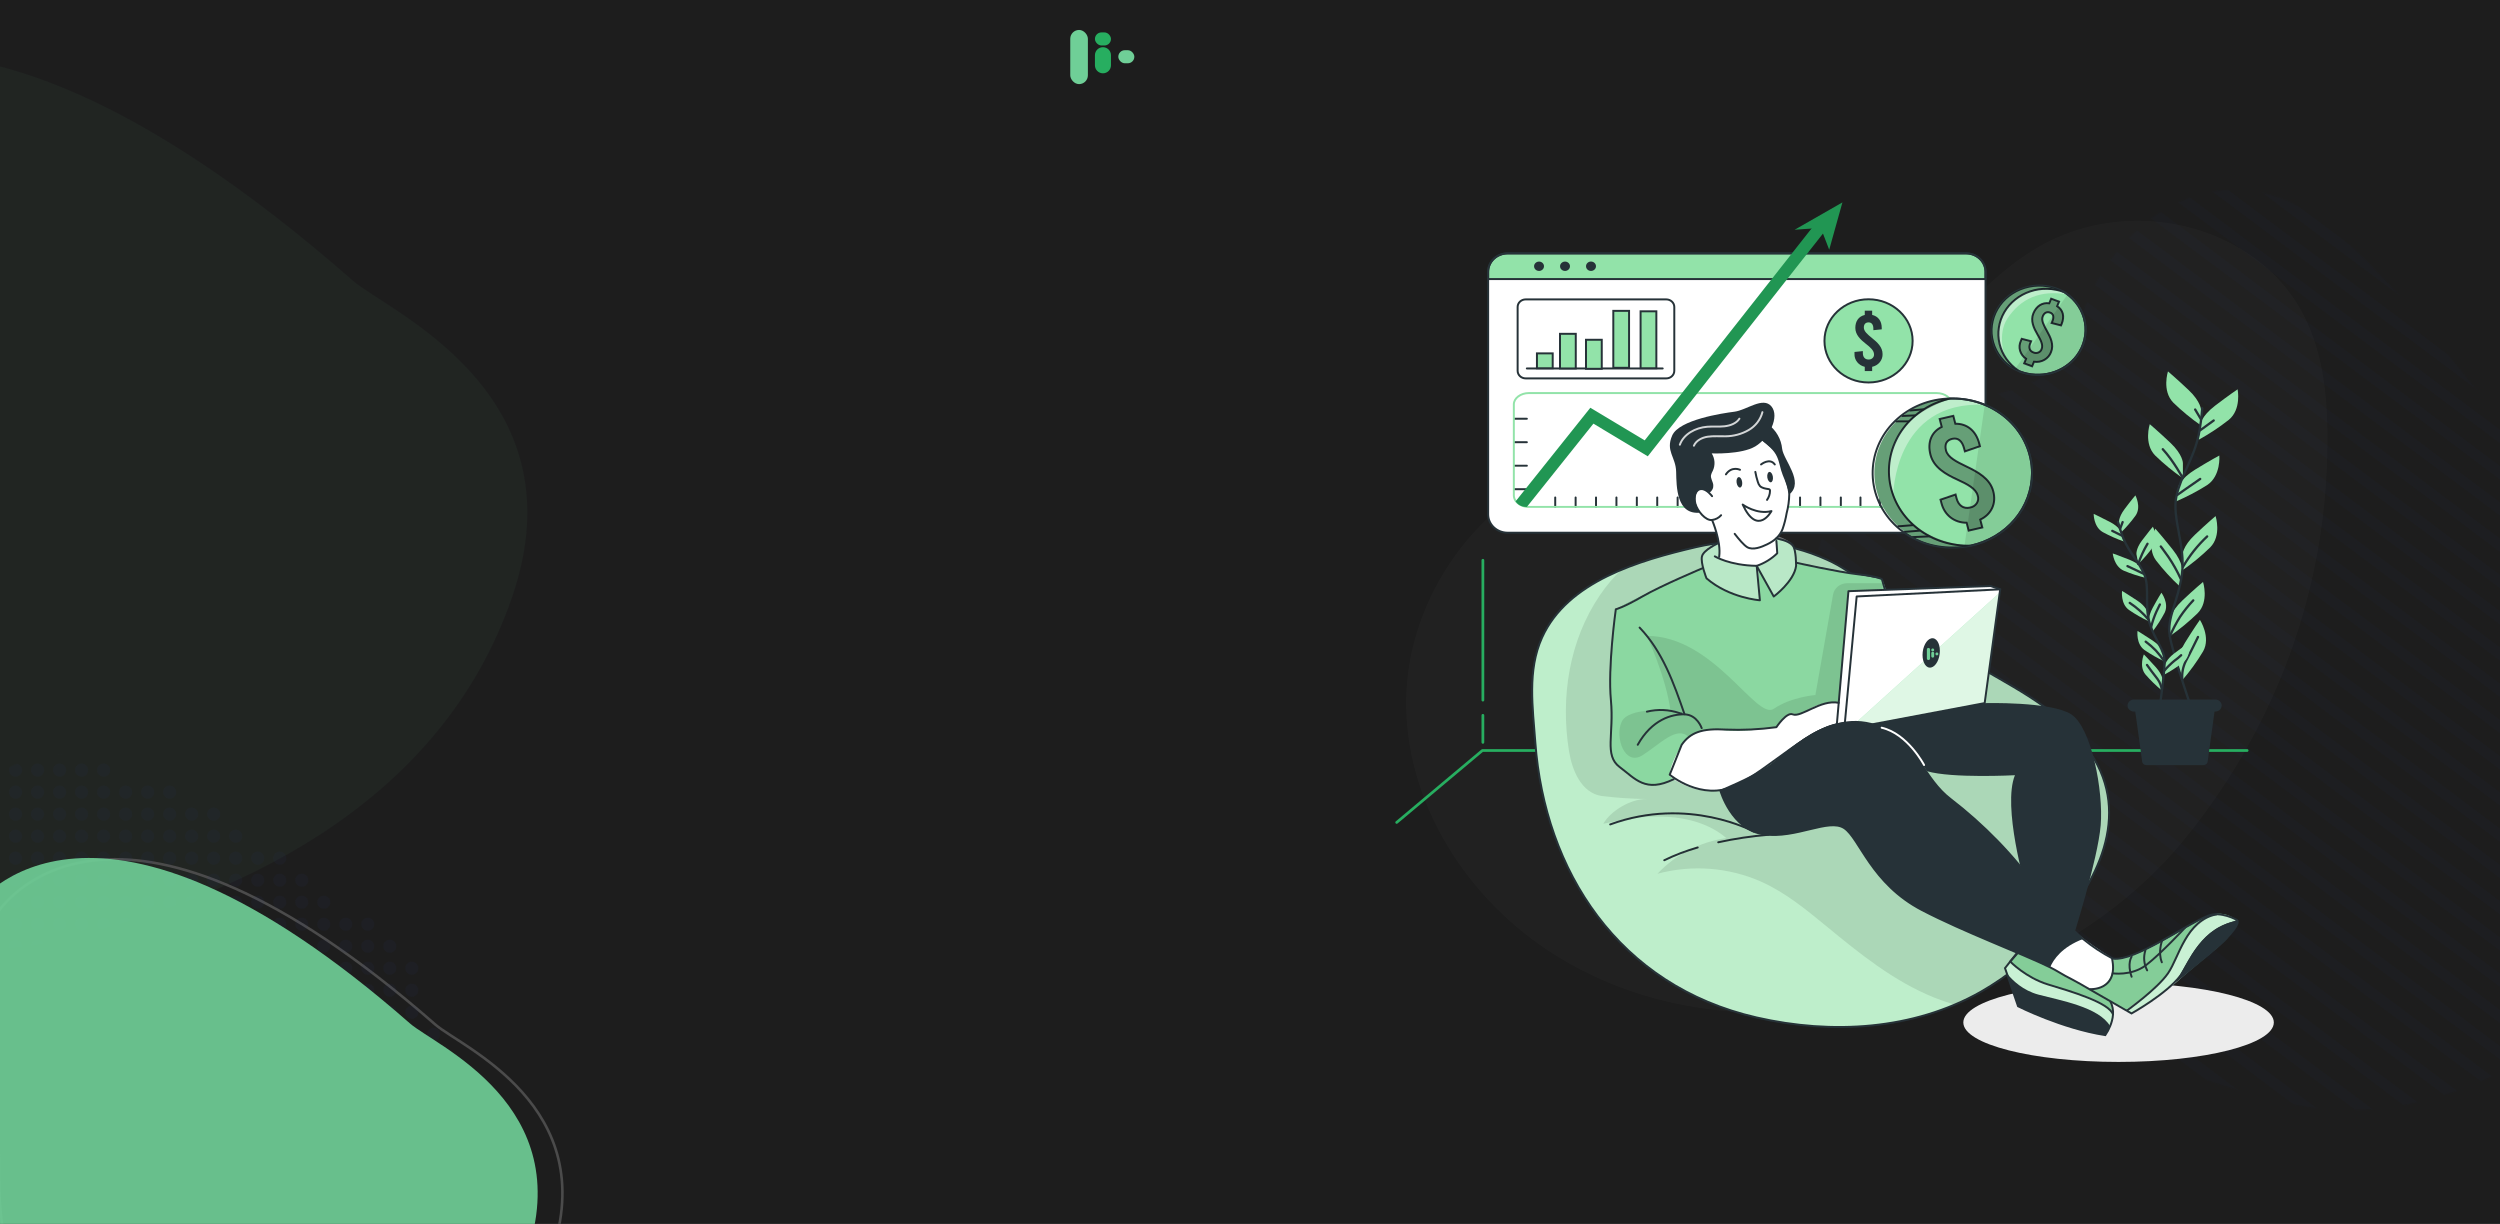 <svg width="1920" height="940" viewBox="0 0 1920 940" fill="none" xmlns="http://www.w3.org/2000/svg">
<g clip-path="url(#clip0)">
<rect width="1920" height="940" fill="#1D1D1D"/>
<mask id="mask0" mask-type="alpha" maskUnits="userSpaceOnUse" x="1387" y="145" width="787" height="708">
<path d="M1747.59 845.196C1925.43 892.005 2083.13 704.421 2139.75 604.778C2150.72 587.812 2172.87 538.232 2173.74 475.638C2174.83 397.395 2015.83 398.763 1961.67 360.261C1907.5 321.76 1869.29 242.66 1790.51 175.542C1711.72 108.425 1620.43 162.927 1594.82 254.217C1569.21 345.508 1416.7 252.134 1390.17 457.027C1363.65 661.92 1525.29 786.686 1747.59 845.196Z" fill="#0B56FA"/>
</mask>
<g mask="url(#mask0)">
<rect x="1434.31" y="-89.32" width="1256.55" height="8.358" transform="rotate(36.82 1434.31 -89.32)" fill="#25356A" fill-opacity="0.05"/>
<rect x="1420.95" y="-71.478" width="1256.55" height="8.358" transform="rotate(36.82 1420.95 -71.478)" fill="#25356A" fill-opacity="0.05"/>
<rect x="1407.59" y="-53.635" width="1256.55" height="8.358" transform="rotate(36.82 1407.59 -53.635)" fill="#25356A" fill-opacity="0.05"/>
<rect x="1394.23" y="-35.791" width="1256.55" height="8.358" transform="rotate(36.82 1394.23 -35.791)" fill="#25356A" fill-opacity="0.05"/>
<rect x="1380.87" y="-17.948" width="1256.55" height="8.358" transform="rotate(36.82 1380.87 -17.948)" fill="#25356A" fill-opacity="0.05"/>
<rect x="1367.52" y="-0.105" width="1256.55" height="8.358" transform="rotate(36.82 1367.52 -0.105)" fill="#25356A" fill-opacity="0.05"/>
<rect x="1354.16" y="17.738" width="1256.55" height="8.358" transform="rotate(36.82 1354.16 17.738)" fill="#25356A" fill-opacity="0.05"/>
<rect x="1340.8" y="35.581" width="1256.55" height="8.358" transform="rotate(36.82 1340.8 35.581)" fill="#25356A" fill-opacity="0.05"/>
<rect x="1327.44" y="53.424" width="1256.55" height="8.358" transform="rotate(36.82 1327.44 53.424)" fill="#25356A" fill-opacity="0.05"/>
<rect x="1314.09" y="71.267" width="1256.55" height="8.358" transform="rotate(36.82 1314.09 71.267)" fill="#25356A" fill-opacity="0.05"/>
<rect x="1300.73" y="89.11" width="1256.55" height="8.358" transform="rotate(36.82 1300.73 89.11)" fill="#25356A" fill-opacity="0.05"/>
<rect x="1287.37" y="106.953" width="1256.55" height="8.358" transform="rotate(36.82 1287.37 106.953)" fill="#25356A" fill-opacity="0.05"/>
<rect x="1274.01" y="124.796" width="1256.55" height="8.358" transform="rotate(36.82 1274.01 124.796)" fill="#25356A" fill-opacity="0.05"/>
<rect x="1260.65" y="142.639" width="1256.55" height="8.358" transform="rotate(36.82 1260.65 142.639)" fill="#25356A" fill-opacity="0.05"/>
<rect x="1247.3" y="160.482" width="1256.55" height="8.358" transform="rotate(36.82 1247.3 160.482)" fill="#25356A" fill-opacity="0.05"/>
<rect x="1233.94" y="178.325" width="1256.55" height="8.358" transform="rotate(36.82 1233.94 178.325)" fill="#25356A" fill-opacity="0.05"/>
<rect x="1220.58" y="196.168" width="1256.55" height="8.358" transform="rotate(36.82 1220.58 196.168)" fill="#25356A" fill-opacity="0.05"/>
<rect x="1207.22" y="214.011" width="1256.55" height="8.358" transform="rotate(36.82 1207.22 214.011)" fill="#25356A" fill-opacity="0.05"/>
<rect x="1193.87" y="231.854" width="1256.55" height="8.358" transform="rotate(36.82 1193.87 231.854)" fill="#25356A" fill-opacity="0.05"/>
<rect x="1180.51" y="249.697" width="1256.55" height="8.358" transform="rotate(36.82 1180.51 249.697)" fill="#25356A" fill-opacity="0.05"/>
<rect x="1167.15" y="267.54" width="1256.55" height="8.358" transform="rotate(36.82 1167.15 267.54)" fill="#25356A" fill-opacity="0.05"/>
<rect x="1152.12" y="287.613" width="1256.55" height="8.358" transform="rotate(36.82 1152.12 287.613)" fill="#25356A" fill-opacity="0.05"/>
<rect x="1137.1" y="307.687" width="1256.55" height="8.358" transform="rotate(36.82 1137.1 307.687)" fill="#25356A" fill-opacity="0.05"/>
<rect x="1122.07" y="327.76" width="1256.55" height="8.358" transform="rotate(36.82 1122.07 327.76)" fill="#25356A" fill-opacity="0.05"/>
<rect x="1107.04" y="347.833" width="1256.55" height="8.358" transform="rotate(36.82 1107.04 347.833)" fill="#25356A" fill-opacity="0.05"/>
<rect x="1092.01" y="367.907" width="1256.55" height="8.358" transform="rotate(36.82 1092.01 367.907)" fill="#25356A" fill-opacity="0.05"/>
<rect x="1076.99" y="387.98" width="1256.55" height="8.358" transform="rotate(36.82 1076.99 387.98)" fill="#25356A" fill-opacity="0.05"/>
</g>
<g opacity="0.05">
<path opacity="0.91" d="M271.117 215.6C-64.065 -78.121 -182.262 86.945 -190.528 99.525C-190.874 100.052 -190.997 100.599 -190.991 101.229L-187.061 524.113C-185.901 648.932 -85.271 751.256 36.552 724.05C175.056 693.118 337.425 621.852 393.401 458.321C447.187 301.188 297.966 239.127 271.117 215.6Z" fill="#6FCF97"/>
</g>
<g opacity="0.91" filter="url(#filter0_d)">
<path d="M313.788 766.342C192.465 660.049 110.184 636.049 57.42 639.849C4.692 643.646 -18.831 675.228 -22.6 680.817C-22.883 681.237 -22.995 681.679 -22.989 682.285L-21.082 887.465C-20.389 961.975 11.183 1031.42 59.579 1074.72C107.946 1117.99 173.093 1135.15 241.14 1105.24C311.219 1074.43 375.206 1024.35 403.059 942.993C412.852 914.39 413.387 890.171 408.423 869.665C403.457 849.153 392.972 832.29 380.625 818.432C368.274 804.571 354.076 793.733 341.711 785.273C336.866 781.958 332.312 779.015 328.257 776.394C327.136 775.669 326.052 774.968 325.011 774.292C320.232 771.185 316.31 768.551 313.788 766.342Z" stroke="#4F4F4F" stroke-width="2"/>
</g>
<mask id="mask1" mask-type="alpha" maskUnits="userSpaceOnUse" x="-24" y="579" width="362" height="391">
<path opacity="0.69" d="M256.682 684.787C56.486 509.57 -16.267 603.485 -23.407 613.916C-23.834 614.54 -23.996 615.221 -23.989 615.977L-22.836 739.878C-21.445 889.426 109.604 1024.65 236.673 945.783C278.152 920.038 313.283 883.596 330.955 832.031C363.623 736.708 272.99 699.06 256.682 684.787Z" fill="#25356A" fill-opacity="0.35"/>
</mask>
<g mask="url(#mask1)">
<circle cx="-4.953" cy="574.547" r="5.072" fill="#25356A" fill-opacity="0.35"/>
<circle cx="11.953" cy="574.547" r="5.072" fill="#25356A" fill-opacity="0.35"/>
<circle cx="28.86" cy="574.547" r="5.072" fill="#25356A" fill-opacity="0.35"/>
<circle cx="45.767" cy="574.547" r="5.072" fill="#25356A" fill-opacity="0.35"/>
<circle cx="62.674" cy="574.547" r="5.072" fill="#25356A" fill-opacity="0.35"/>
<circle cx="79.581" cy="574.547" r="5.072" fill="#25356A" fill-opacity="0.35"/>
<circle cx="96.487" cy="574.547" r="5.072" fill="#25356A" fill-opacity="0.35"/>
<circle cx="113.394" cy="574.547" r="5.072" fill="#25356A" fill-opacity="0.35"/>
<circle cx="130.301" cy="574.547" r="5.072" fill="#25356A" fill-opacity="0.35"/>
<circle cx="147.208" cy="574.547" r="5.072" fill="#25356A" fill-opacity="0.35"/>
<circle cx="164.114" cy="574.547" r="5.072" fill="#25356A" fill-opacity="0.35"/>
<circle cx="181.021" cy="574.547" r="5.072" fill="#25356A" fill-opacity="0.35"/>
<circle cx="197.928" cy="574.547" r="5.072" fill="#25356A" fill-opacity="0.35"/>
<circle cx="214.835" cy="574.547" r="5.072" fill="#25356A" fill-opacity="0.35"/>
<circle cx="231.741" cy="574.547" r="5.072" fill="#25356A" fill-opacity="0.35"/>
<circle cx="248.648" cy="574.547" r="5.072" fill="#25356A" fill-opacity="0.35"/>
<circle cx="265.555" cy="574.547" r="5.072" fill="#25356A" fill-opacity="0.35"/>
<circle cx="282.462" cy="574.547" r="5.072" fill="#25356A" fill-opacity="0.35"/>
<circle cx="299.369" cy="574.547" r="5.072" fill="#25356A" fill-opacity="0.35"/>
<circle cx="316.275" cy="574.547" r="5.072" fill="#25356A" fill-opacity="0.35"/>
<circle cx="333.182" cy="574.547" r="5.072" fill="#25356A" fill-opacity="0.35"/>
<circle cx="11.953" cy="591.454" r="5.072" fill="#25356A" fill-opacity="0.35"/>
<circle cx="28.86" cy="591.454" r="5.072" fill="#25356A" fill-opacity="0.35"/>
<circle cx="45.767" cy="591.454" r="5.072" fill="#25356A" fill-opacity="0.35"/>
<circle cx="62.674" cy="591.454" r="5.072" fill="#25356A" fill-opacity="0.35"/>
<circle cx="79.581" cy="591.454" r="5.072" fill="#25356A" fill-opacity="0.35"/>
<circle cx="130.301" cy="591.454" r="5.072" fill="#25356A" fill-opacity="0.35"/>
<circle cx="147.208" cy="591.454" r="5.072" fill="#25356A" fill-opacity="0.35"/>
<circle cx="164.114" cy="591.454" r="5.072" fill="#25356A" fill-opacity="0.35"/>
<circle cx="181.021" cy="591.454" r="5.072" fill="#25356A" fill-opacity="0.35"/>
<circle cx="197.928" cy="591.454" r="5.072" fill="#25356A" fill-opacity="0.35"/>
<circle cx="214.835" cy="591.454" r="5.072" fill="#25356A" fill-opacity="0.35"/>
<circle cx="231.741" cy="591.454" r="5.072" fill="#25356A" fill-opacity="0.35"/>
<circle cx="248.648" cy="591.454" r="5.072" fill="#25356A" fill-opacity="0.35"/>
<circle cx="265.555" cy="591.454" r="5.072" fill="#25356A" fill-opacity="0.35"/>
<circle cx="282.462" cy="591.454" r="5.072" fill="#25356A" fill-opacity="0.35"/>
<circle cx="299.369" cy="591.454" r="5.072" fill="#25356A" fill-opacity="0.35"/>
<circle cx="316.275" cy="591.454" r="5.072" fill="#25356A" fill-opacity="0.35"/>
<circle cx="333.182" cy="591.454" r="5.072" fill="#25356A" fill-opacity="0.35"/>
<circle cx="-4.953" cy="608.361" r="5.072" fill="#25356A" fill-opacity="0.35"/>
<circle cx="11.953" cy="608.361" r="5.072" fill="#25356A" fill-opacity="0.35"/>
<circle cx="28.86" cy="608.361" r="5.072" fill="#25356A" fill-opacity="0.35"/>
<circle cx="45.767" cy="608.361" r="5.072" fill="#25356A" fill-opacity="0.35"/>
<circle cx="62.674" cy="608.361" r="5.072" fill="#25356A" fill-opacity="0.35"/>
<circle cx="79.581" cy="608.361" r="5.072" fill="#25356A" fill-opacity="0.35"/>
<circle cx="96.487" cy="608.361" r="5.072" fill="#25356A" fill-opacity="0.35"/>
<circle cx="113.394" cy="608.361" r="5.072" fill="#25356A" fill-opacity="0.35"/>
<circle cx="130.301" cy="608.361" r="5.072" fill="#25356A" fill-opacity="0.35"/>
<circle cx="164.114" cy="608.361" r="5.072" fill="#25356A" fill-opacity="0.35"/>
<circle cx="181.021" cy="608.361" r="5.072" fill="#25356A" fill-opacity="0.35"/>
<circle cx="197.928" cy="608.361" r="5.072" fill="#25356A" fill-opacity="0.35"/>
<circle cx="214.835" cy="608.361" r="5.072" fill="#25356A" fill-opacity="0.35"/>
<circle cx="231.741" cy="608.361" r="5.072" fill="#25356A" fill-opacity="0.35"/>
<circle cx="248.648" cy="608.361" r="5.072" fill="#25356A" fill-opacity="0.35"/>
<circle cx="265.555" cy="608.361" r="5.072" fill="#25356A" fill-opacity="0.35"/>
<circle cx="282.462" cy="608.361" r="5.072" fill="#25356A" fill-opacity="0.35"/>
<circle cx="299.369" cy="608.361" r="5.072" fill="#25356A" fill-opacity="0.35"/>
<circle cx="316.275" cy="608.361" r="5.072" fill="#25356A" fill-opacity="0.35"/>
<circle cx="333.182" cy="608.361" r="5.072" fill="#25356A" fill-opacity="0.35"/>
<circle cx="-4.953" cy="625.267" r="5.072" fill="#25356A" fill-opacity="0.35"/>
<circle cx="11.953" cy="625.267" r="5.072" fill="#25356A" fill-opacity="0.35"/>
<circle cx="28.86" cy="625.267" r="5.072" fill="#25356A" fill-opacity="0.35"/>
<circle cx="45.767" cy="625.267" r="5.072" fill="#25356A" fill-opacity="0.35"/>
<circle cx="62.674" cy="625.267" r="5.072" fill="#25356A" fill-opacity="0.35"/>
<circle cx="79.581" cy="625.267" r="5.072" fill="#25356A" fill-opacity="0.35"/>
<circle cx="96.487" cy="625.267" r="5.072" fill="#25356A" fill-opacity="0.35"/>
<circle cx="113.394" cy="625.267" r="5.072" fill="#25356A" fill-opacity="0.35"/>
<circle cx="130.301" cy="625.267" r="5.072" fill="#25356A" fill-opacity="0.35"/>
<circle cx="147.208" cy="625.267" r="5.072" fill="#25356A" fill-opacity="0.35"/>
<circle cx="164.114" cy="625.267" r="5.072" fill="#25356A" fill-opacity="0.35"/>
<circle cx="197.928" cy="625.267" r="5.072" fill="#25356A" fill-opacity="0.35"/>
<circle cx="214.835" cy="625.267" r="5.072" fill="#25356A" fill-opacity="0.35"/>
<circle cx="231.741" cy="625.267" r="5.072" fill="#25356A" fill-opacity="0.35"/>
<circle cx="248.648" cy="625.267" r="5.072" fill="#25356A" fill-opacity="0.35"/>
<circle cx="265.555" cy="625.267" r="5.072" fill="#25356A" fill-opacity="0.35"/>
<circle cx="282.462" cy="625.267" r="5.072" fill="#25356A" fill-opacity="0.35"/>
<circle cx="299.369" cy="625.267" r="5.072" fill="#25356A" fill-opacity="0.35"/>
<circle cx="316.275" cy="625.267" r="5.072" fill="#25356A" fill-opacity="0.35"/>
<circle cx="333.182" cy="625.267" r="5.072" fill="#25356A" fill-opacity="0.35"/>
<circle cx="-4.953" cy="642.174" r="5.072" fill="#25356A" fill-opacity="0.35"/>
<circle cx="11.953" cy="642.174" r="5.072" fill="#25356A" fill-opacity="0.35"/>
<circle cx="28.86" cy="642.174" r="5.072" fill="#25356A" fill-opacity="0.35"/>
<circle cx="45.767" cy="642.174" r="5.072" fill="#25356A" fill-opacity="0.35"/>
<circle cx="62.674" cy="642.174" r="5.072" fill="#25356A" fill-opacity="0.35"/>
<circle cx="79.581" cy="642.174" r="5.072" fill="#25356A" fill-opacity="0.35"/>
<circle cx="96.487" cy="642.174" r="5.072" fill="#25356A" fill-opacity="0.35"/>
<circle cx="113.394" cy="642.174" r="5.072" fill="#25356A" fill-opacity="0.35"/>
<circle cx="130.301" cy="642.174" r="5.072" fill="#25356A" fill-opacity="0.35"/>
<circle cx="147.208" cy="642.174" r="5.072" fill="#25356A" fill-opacity="0.35"/>
<circle cx="164.114" cy="642.174" r="5.072" fill="#25356A" fill-opacity="0.35"/>
<circle cx="181.021" cy="642.174" r="5.072" fill="#25356A" fill-opacity="0.35"/>
<circle cx="214.835" cy="642.174" r="5.072" fill="#25356A" fill-opacity="0.35"/>
<circle cx="231.741" cy="642.174" r="5.072" fill="#25356A" fill-opacity="0.35"/>
<circle cx="248.648" cy="642.174" r="5.072" fill="#25356A" fill-opacity="0.35"/>
<circle cx="265.555" cy="642.174" r="5.072" fill="#25356A" fill-opacity="0.35"/>
<circle cx="282.462" cy="642.174" r="5.072" fill="#25356A" fill-opacity="0.35"/>
<circle cx="299.369" cy="642.174" r="5.072" fill="#25356A" fill-opacity="0.35"/>
<circle cx="316.275" cy="642.174" r="5.072" fill="#25356A" fill-opacity="0.35"/>
<circle cx="333.182" cy="642.174" r="5.072" fill="#25356A" fill-opacity="0.35"/>
<circle cx="-4.953" cy="659.081" r="5.072" fill="#25356A" fill-opacity="0.35"/>
<circle cx="11.953" cy="659.081" r="5.072" fill="#25356A" fill-opacity="0.35"/>
<circle cx="28.86" cy="659.081" r="5.072" fill="#25356A" fill-opacity="0.35"/>
<circle cx="45.767" cy="659.081" r="5.072" fill="#25356A" fill-opacity="0.35"/>
<circle cx="62.674" cy="659.081" r="5.072" fill="#25356A" fill-opacity="0.35"/>
<circle cx="79.581" cy="659.081" r="5.072" fill="#25356A" fill-opacity="0.35"/>
<circle cx="96.487" cy="659.081" r="5.072" fill="#25356A" fill-opacity="0.35"/>
<circle cx="113.394" cy="659.081" r="5.072" fill="#25356A" fill-opacity="0.35"/>
<circle cx="130.301" cy="659.081" r="5.072" fill="#25356A" fill-opacity="0.35"/>
<circle cx="147.208" cy="659.081" r="5.072" fill="#25356A" fill-opacity="0.35"/>
<circle cx="164.114" cy="659.081" r="5.072" fill="#25356A" fill-opacity="0.35"/>
<circle cx="181.021" cy="659.081" r="5.072" fill="#25356A" fill-opacity="0.35"/>
<circle cx="197.928" cy="659.081" r="5.072" fill="#25356A" fill-opacity="0.35"/>
<circle cx="214.835" cy="659.081" r="5.072" fill="#25356A" fill-opacity="0.35"/>
<circle cx="248.648" cy="659.081" r="5.072" fill="#25356A" fill-opacity="0.35"/>
<circle cx="265.555" cy="659.081" r="5.072" fill="#25356A" fill-opacity="0.35"/>
<circle cx="282.462" cy="659.081" r="5.072" fill="#25356A" fill-opacity="0.35"/>
<circle cx="299.369" cy="659.081" r="5.072" fill="#25356A" fill-opacity="0.35"/>
<circle cx="316.275" cy="659.081" r="5.072" fill="#25356A" fill-opacity="0.35"/>
<circle cx="333.182" cy="659.081" r="5.072" fill="#25356A" fill-opacity="0.35"/>
<circle cx="-4.953" cy="675.988" r="5.072" fill="#25356A" fill-opacity="0.35"/>
<circle cx="11.953" cy="675.988" r="5.072" fill="#25356A" fill-opacity="0.35"/>
<circle cx="28.86" cy="675.988" r="5.072" fill="#25356A" fill-opacity="0.35"/>
<circle cx="45.767" cy="675.988" r="5.072" fill="#25356A" fill-opacity="0.35"/>
<circle cx="62.674" cy="675.988" r="5.072" fill="#25356A" fill-opacity="0.35"/>
<circle cx="79.581" cy="675.988" r="5.072" fill="#25356A" fill-opacity="0.35"/>
<circle cx="96.487" cy="675.988" r="5.072" fill="#25356A" fill-opacity="0.35"/>
<circle cx="113.394" cy="675.988" r="5.072" fill="#25356A" fill-opacity="0.35"/>
<circle cx="130.301" cy="675.988" r="5.072" fill="#25356A" fill-opacity="0.35"/>
<circle cx="147.208" cy="675.988" r="5.072" fill="#25356A" fill-opacity="0.35"/>
<circle cx="164.114" cy="675.988" r="5.072" fill="#25356A" fill-opacity="0.35"/>
<circle cx="181.021" cy="675.988" r="5.072" fill="#25356A" fill-opacity="0.35"/>
<circle cx="197.928" cy="675.988" r="5.072" fill="#25356A" fill-opacity="0.35"/>
<circle cx="214.835" cy="675.988" r="5.072" fill="#25356A" fill-opacity="0.35"/>
<circle cx="231.741" cy="675.988" r="5.072" fill="#25356A" fill-opacity="0.35"/>
<circle cx="265.555" cy="675.988" r="5.072" fill="#25356A" fill-opacity="0.35"/>
<circle cx="282.462" cy="675.988" r="5.072" fill="#25356A" fill-opacity="0.35"/>
<circle cx="299.369" cy="675.988" r="5.072" fill="#25356A" fill-opacity="0.35"/>
<circle cx="316.275" cy="675.988" r="5.072" fill="#25356A" fill-opacity="0.35"/>
<circle cx="333.182" cy="675.988" r="5.072" fill="#25356A" fill-opacity="0.35"/>
<circle cx="-4.953" cy="692.895" r="5.072" fill="#25356A" fill-opacity="0.35"/>
<circle cx="11.953" cy="692.895" r="5.072" fill="#25356A" fill-opacity="0.35"/>
<circle cx="28.86" cy="692.895" r="5.072" fill="#25356A" fill-opacity="0.35"/>
<circle cx="45.767" cy="692.895" r="5.072" fill="#25356A" fill-opacity="0.35"/>
<circle cx="62.674" cy="692.895" r="5.072" fill="#25356A" fill-opacity="0.35"/>
<circle cx="79.581" cy="692.895" r="5.072" fill="#25356A" fill-opacity="0.35"/>
<circle cx="96.487" cy="692.895" r="5.072" fill="#25356A" fill-opacity="0.35"/>
<circle cx="113.394" cy="692.895" r="5.072" fill="#25356A" fill-opacity="0.35"/>
<circle cx="130.301" cy="692.895" r="5.072" fill="#25356A" fill-opacity="0.35"/>
<circle cx="147.208" cy="692.895" r="5.072" fill="#25356A" fill-opacity="0.35"/>
<circle cx="164.114" cy="692.895" r="5.072" fill="#25356A" fill-opacity="0.35"/>
<circle cx="181.021" cy="692.895" r="5.072" fill="#25356A" fill-opacity="0.35"/>
<circle cx="197.928" cy="692.895" r="5.072" fill="#25356A" fill-opacity="0.35"/>
<circle cx="214.835" cy="692.895" r="5.072" fill="#25356A" fill-opacity="0.35"/>
<circle cx="231.741" cy="692.895" r="5.072" fill="#25356A" fill-opacity="0.35"/>
<circle cx="248.648" cy="692.895" r="5.072" fill="#25356A" fill-opacity="0.35"/>
<circle cx="282.462" cy="692.895" r="5.072" fill="#25356A" fill-opacity="0.35"/>
<circle cx="299.369" cy="692.895" r="5.072" fill="#25356A" fill-opacity="0.35"/>
<circle cx="316.275" cy="692.895" r="5.072" fill="#25356A" fill-opacity="0.35"/>
<circle cx="333.182" cy="692.895" r="5.072" fill="#25356A" fill-opacity="0.35"/>
<circle cx="-4.953" cy="709.801" r="5.072" fill="#25356A" fill-opacity="0.35"/>
<circle cx="11.953" cy="709.801" r="5.072" fill="#25356A" fill-opacity="0.35"/>
<circle cx="28.86" cy="709.801" r="5.072" fill="#25356A" fill-opacity="0.35"/>
<circle cx="45.767" cy="709.801" r="5.072" fill="#25356A" fill-opacity="0.35"/>
<circle cx="62.674" cy="709.801" r="5.072" fill="#25356A" fill-opacity="0.35"/>
<circle cx="79.581" cy="709.801" r="5.072" fill="#25356A" fill-opacity="0.35"/>
<circle cx="96.487" cy="709.801" r="5.072" fill="#25356A" fill-opacity="0.35"/>
<circle cx="113.394" cy="709.801" r="5.072" fill="#25356A" fill-opacity="0.35"/>
<circle cx="130.301" cy="709.801" r="5.072" fill="#25356A" fill-opacity="0.35"/>
<circle cx="147.208" cy="709.801" r="5.072" fill="#25356A" fill-opacity="0.35"/>
<circle cx="164.114" cy="709.801" r="5.072" fill="#25356A" fill-opacity="0.35"/>
<circle cx="181.021" cy="709.801" r="5.072" fill="#25356A" fill-opacity="0.35"/>
<circle cx="197.928" cy="709.801" r="5.072" fill="#25356A" fill-opacity="0.35"/>
<circle cx="214.835" cy="709.801" r="5.072" fill="#25356A" fill-opacity="0.35"/>
<circle cx="231.741" cy="709.801" r="5.072" fill="#25356A" fill-opacity="0.35"/>
<circle cx="248.648" cy="709.801" r="5.072" fill="#25356A" fill-opacity="0.35"/>
<circle cx="265.555" cy="709.801" r="5.072" fill="#25356A" fill-opacity="0.35"/>
<circle cx="282.462" cy="709.801" r="5.072" fill="#25356A" fill-opacity="0.35"/>
<circle cx="316.275" cy="709.801" r="5.072" fill="#25356A" fill-opacity="0.35"/>
<circle cx="333.182" cy="709.801" r="5.072" fill="#25356A" fill-opacity="0.35"/>
<circle cx="-4.953" cy="726.708" r="5.072" fill="#25356A" fill-opacity="0.35"/>
<circle cx="11.953" cy="726.708" r="5.072" fill="#25356A" fill-opacity="0.35"/>
<circle cx="28.86" cy="726.708" r="5.072" fill="#25356A" fill-opacity="0.35"/>
<circle cx="45.767" cy="726.708" r="5.072" fill="#25356A" fill-opacity="0.35"/>
<circle cx="62.674" cy="726.708" r="5.072" fill="#25356A" fill-opacity="0.35"/>
<circle cx="79.581" cy="726.708" r="5.072" fill="#25356A" fill-opacity="0.35"/>
<circle cx="96.487" cy="726.708" r="5.072" fill="#25356A" fill-opacity="0.35"/>
<circle cx="113.394" cy="726.708" r="5.072" fill="#25356A" fill-opacity="0.35"/>
<circle cx="130.301" cy="726.708" r="5.072" fill="#25356A" fill-opacity="0.35"/>
<circle cx="147.208" cy="726.708" r="5.072" fill="#25356A" fill-opacity="0.35"/>
<circle cx="164.114" cy="726.708" r="5.072" fill="#25356A" fill-opacity="0.35"/>
<circle cx="181.021" cy="726.708" r="5.072" fill="#25356A" fill-opacity="0.35"/>
<circle cx="197.928" cy="726.708" r="5.072" fill="#25356A" fill-opacity="0.35"/>
<circle cx="214.835" cy="726.708" r="5.072" fill="#25356A" fill-opacity="0.35"/>
<circle cx="231.741" cy="726.708" r="5.072" fill="#25356A" fill-opacity="0.35"/>
<circle cx="248.648" cy="726.708" r="5.072" fill="#25356A" fill-opacity="0.35"/>
<circle cx="265.555" cy="726.708" r="5.072" fill="#25356A" fill-opacity="0.35"/>
<circle cx="282.462" cy="726.708" r="5.072" fill="#25356A" fill-opacity="0.35"/>
<circle cx="299.369" cy="726.708" r="5.072" fill="#25356A" fill-opacity="0.35"/>
<circle cx="333.182" cy="726.708" r="5.072" fill="#25356A" fill-opacity="0.35"/>
<circle cx="-4.953" cy="743.615" r="5.072" fill="#25356A" fill-opacity="0.35"/>
<circle cx="11.953" cy="743.615" r="5.072" fill="#25356A" fill-opacity="0.35"/>
<circle cx="28.86" cy="743.615" r="5.072" fill="#25356A" fill-opacity="0.35"/>
<circle cx="45.767" cy="743.615" r="5.072" fill="#25356A" fill-opacity="0.35"/>
<circle cx="62.674" cy="743.615" r="5.072" fill="#25356A" fill-opacity="0.35"/>
<circle cx="79.581" cy="743.615" r="5.072" fill="#25356A" fill-opacity="0.35"/>
<circle cx="96.487" cy="743.615" r="5.072" fill="#25356A" fill-opacity="0.35"/>
<circle cx="113.394" cy="743.615" r="5.072" fill="#25356A" fill-opacity="0.35"/>
<circle cx="130.301" cy="743.615" r="5.072" fill="#25356A" fill-opacity="0.35"/>
<circle cx="147.208" cy="743.615" r="5.072" fill="#25356A" fill-opacity="0.35"/>
<circle cx="164.114" cy="743.615" r="5.072" fill="#25356A" fill-opacity="0.35"/>
<circle cx="181.021" cy="743.615" r="5.072" fill="#25356A" fill-opacity="0.35"/>
<circle cx="197.928" cy="743.615" r="5.072" fill="#25356A" fill-opacity="0.35"/>
<circle cx="214.835" cy="743.615" r="5.072" fill="#25356A" fill-opacity="0.35"/>
<circle cx="231.741" cy="743.615" r="5.072" fill="#25356A" fill-opacity="0.35"/>
<circle cx="248.648" cy="743.615" r="5.072" fill="#25356A" fill-opacity="0.35"/>
<circle cx="265.555" cy="743.615" r="5.072" fill="#25356A" fill-opacity="0.35"/>
<circle cx="282.462" cy="743.615" r="5.072" fill="#25356A" fill-opacity="0.35"/>
<circle cx="299.369" cy="743.615" r="5.072" fill="#25356A" fill-opacity="0.35"/>
<circle cx="316.275" cy="743.615" r="5.072" fill="#25356A" fill-opacity="0.35"/>
<circle cx="333.182" cy="743.615" r="5.072" fill="#25356A" fill-opacity="0.35"/>
<circle cx="-4.953" cy="760.521" r="5.072" fill="#25356A" fill-opacity="0.35"/>
<circle cx="11.953" cy="760.521" r="5.072" fill="#25356A" fill-opacity="0.35"/>
<circle cx="28.86" cy="760.521" r="5.072" fill="#25356A" fill-opacity="0.35"/>
<circle cx="45.767" cy="760.521" r="5.072" fill="#25356A" fill-opacity="0.35"/>
<circle cx="62.674" cy="760.521" r="5.072" fill="#25356A" fill-opacity="0.35"/>
<circle cx="79.581" cy="760.521" r="5.072" fill="#25356A" fill-opacity="0.35"/>
<circle cx="96.487" cy="760.521" r="5.072" fill="#25356A" fill-opacity="0.35"/>
<circle cx="113.394" cy="760.521" r="5.072" fill="#25356A" fill-opacity="0.35"/>
<circle cx="130.301" cy="760.521" r="5.072" fill="#25356A" fill-opacity="0.35"/>
<circle cx="147.208" cy="760.521" r="5.072" fill="#25356A" fill-opacity="0.35"/>
<circle cx="164.114" cy="760.521" r="5.072" fill="#25356A" fill-opacity="0.35"/>
<circle cx="181.021" cy="760.521" r="5.072" fill="#25356A" fill-opacity="0.35"/>
<circle cx="197.928" cy="760.521" r="5.072" fill="#25356A" fill-opacity="0.35"/>
<circle cx="214.835" cy="760.521" r="5.072" fill="#25356A" fill-opacity="0.35"/>
<circle cx="231.741" cy="760.521" r="5.072" fill="#25356A" fill-opacity="0.35"/>
<circle cx="248.648" cy="760.521" r="5.072" fill="#25356A" fill-opacity="0.35"/>
<circle cx="265.555" cy="760.521" r="5.072" fill="#25356A" fill-opacity="0.35"/>
<circle cx="282.462" cy="760.521" r="5.072" fill="#25356A" fill-opacity="0.35"/>
<circle cx="299.369" cy="760.521" r="5.072" fill="#25356A" fill-opacity="0.35"/>
<circle cx="316.275" cy="760.521" r="5.072" fill="#25356A" fill-opacity="0.35"/>
<circle cx="-4.953" cy="777.428" r="5.072" fill="#25356A" fill-opacity="0.35"/>
<circle cx="11.953" cy="777.428" r="5.072" fill="#25356A" fill-opacity="0.35"/>
<circle cx="28.86" cy="777.428" r="5.072" fill="#25356A" fill-opacity="0.35"/>
<circle cx="45.767" cy="777.428" r="5.072" fill="#25356A" fill-opacity="0.35"/>
<circle cx="62.674" cy="777.428" r="5.072" fill="#25356A" fill-opacity="0.35"/>
<circle cx="79.581" cy="777.428" r="5.072" fill="#25356A" fill-opacity="0.35"/>
<circle cx="96.487" cy="777.428" r="5.072" fill="#25356A" fill-opacity="0.35"/>
<circle cx="113.394" cy="777.428" r="5.072" fill="#25356A" fill-opacity="0.35"/>
<circle cx="130.301" cy="777.428" r="5.072" fill="#25356A" fill-opacity="0.35"/>
<circle cx="147.208" cy="777.428" r="5.072" fill="#25356A" fill-opacity="0.35"/>
<circle cx="164.114" cy="777.428" r="5.072" fill="#25356A" fill-opacity="0.35"/>
<circle cx="181.021" cy="777.428" r="5.072" fill="#25356A" fill-opacity="0.35"/>
<circle cx="197.928" cy="777.428" r="5.072" fill="#25356A" fill-opacity="0.35"/>
<circle cx="214.835" cy="777.428" r="5.072" fill="#25356A" fill-opacity="0.35"/>
<circle cx="231.741" cy="777.428" r="5.072" fill="#25356A" fill-opacity="0.35"/>
<circle cx="248.648" cy="777.428" r="5.072" fill="#25356A" fill-opacity="0.35"/>
<circle cx="265.555" cy="777.428" r="5.072" fill="#25356A" fill-opacity="0.35"/>
<circle cx="282.462" cy="777.428" r="5.072" fill="#25356A" fill-opacity="0.35"/>
<circle cx="299.369" cy="777.428" r="5.072" fill="#25356A" fill-opacity="0.35"/>
<circle cx="316.275" cy="777.428" r="5.072" fill="#25356A" fill-opacity="0.35"/>
<circle cx="-4.953" cy="794.335" r="5.072" fill="#25356A" fill-opacity="0.35"/>
<circle cx="11.953" cy="794.335" r="5.072" fill="#25356A" fill-opacity="0.35"/>
<circle cx="28.86" cy="794.335" r="5.072" fill="#25356A" fill-opacity="0.35"/>
<circle cx="45.767" cy="794.335" r="5.072" fill="#25356A" fill-opacity="0.35"/>
<circle cx="62.674" cy="794.335" r="5.072" fill="#25356A" fill-opacity="0.35"/>
<circle cx="79.581" cy="794.335" r="5.072" fill="#25356A" fill-opacity="0.35"/>
<circle cx="96.487" cy="794.335" r="5.072" fill="#25356A" fill-opacity="0.35"/>
<circle cx="113.394" cy="794.335" r="5.072" fill="#25356A" fill-opacity="0.35"/>
<circle cx="130.301" cy="794.335" r="5.072" fill="#25356A" fill-opacity="0.35"/>
<circle cx="147.208" cy="794.335" r="5.072" fill="#25356A" fill-opacity="0.35"/>
<circle cx="164.114" cy="794.335" r="5.072" fill="#25356A" fill-opacity="0.35"/>
<circle cx="181.021" cy="794.335" r="5.072" fill="#25356A" fill-opacity="0.35"/>
<circle cx="197.928" cy="794.335" r="5.072" fill="#25356A" fill-opacity="0.35"/>
<circle cx="214.835" cy="794.335" r="5.072" fill="#25356A" fill-opacity="0.35"/>
<circle cx="231.741" cy="794.335" r="5.072" fill="#25356A" fill-opacity="0.35"/>
<circle cx="248.648" cy="794.335" r="5.072" fill="#25356A" fill-opacity="0.35"/>
<circle cx="265.555" cy="794.335" r="5.072" fill="#25356A" fill-opacity="0.35"/>
<circle cx="282.462" cy="794.335" r="5.072" fill="#25356A" fill-opacity="0.35"/>
<circle cx="299.369" cy="794.335" r="5.072" fill="#25356A" fill-opacity="0.35"/>
<circle cx="316.275" cy="794.335" r="5.072" fill="#25356A" fill-opacity="0.35"/>
<circle cx="333.182" cy="794.335" r="5.072" fill="#25356A" fill-opacity="0.35"/>
<circle cx="-4.953" cy="811.242" r="5.072" fill="#25356A" fill-opacity="0.35"/>
<circle cx="11.953" cy="811.242" r="5.072" fill="#25356A" fill-opacity="0.35"/>
<circle cx="28.86" cy="811.242" r="5.072" fill="#25356A" fill-opacity="0.35"/>
<circle cx="45.767" cy="811.242" r="5.072" fill="#25356A" fill-opacity="0.35"/>
<circle cx="62.674" cy="811.242" r="5.072" fill="#25356A" fill-opacity="0.35"/>
<circle cx="79.581" cy="811.242" r="5.072" fill="#25356A" fill-opacity="0.35"/>
<circle cx="96.487" cy="811.242" r="5.072" fill="#25356A" fill-opacity="0.35"/>
<circle cx="113.394" cy="811.242" r="5.072" fill="#25356A" fill-opacity="0.35"/>
<circle cx="130.301" cy="811.242" r="5.072" fill="#25356A" fill-opacity="0.35"/>
<circle cx="147.208" cy="811.242" r="5.072" fill="#25356A" fill-opacity="0.35"/>
<circle cx="164.114" cy="811.242" r="5.072" fill="#25356A" fill-opacity="0.35"/>
<circle cx="181.021" cy="811.242" r="5.072" fill="#25356A" fill-opacity="0.35"/>
<circle cx="197.928" cy="811.242" r="5.072" fill="#25356A" fill-opacity="0.35"/>
<circle cx="214.835" cy="811.242" r="5.072" fill="#25356A" fill-opacity="0.35"/>
<circle cx="231.741" cy="811.242" r="5.072" fill="#25356A" fill-opacity="0.35"/>
<circle cx="248.648" cy="811.242" r="5.072" fill="#25356A" fill-opacity="0.35"/>
<circle cx="265.555" cy="811.242" r="5.072" fill="#25356A" fill-opacity="0.35"/>
<circle cx="282.462" cy="811.242" r="5.072" fill="#25356A" fill-opacity="0.35"/>
<circle cx="299.369" cy="811.242" r="5.072" fill="#25356A" fill-opacity="0.35"/>
<circle cx="316.275" cy="811.242" r="5.072" fill="#25356A" fill-opacity="0.35"/>
<circle cx="-4.953" cy="828.149" r="5.072" fill="#25356A" fill-opacity="0.35"/>
<circle cx="11.953" cy="828.149" r="5.072" fill="#25356A" fill-opacity="0.35"/>
<circle cx="28.86" cy="828.149" r="5.072" fill="#25356A" fill-opacity="0.35"/>
<circle cx="45.767" cy="828.149" r="5.072" fill="#25356A" fill-opacity="0.35"/>
<circle cx="62.674" cy="828.149" r="5.072" fill="#25356A" fill-opacity="0.35"/>
<circle cx="79.581" cy="828.149" r="5.072" fill="#25356A" fill-opacity="0.35"/>
<circle cx="96.487" cy="828.149" r="5.072" fill="#25356A" fill-opacity="0.35"/>
<circle cx="113.394" cy="828.149" r="5.072" fill="#25356A" fill-opacity="0.35"/>
<circle cx="130.301" cy="828.149" r="5.072" fill="#25356A" fill-opacity="0.35"/>
<circle cx="147.208" cy="828.149" r="5.072" fill="#25356A" fill-opacity="0.35"/>
<circle cx="164.114" cy="828.149" r="5.072" fill="#25356A" fill-opacity="0.35"/>
<circle cx="181.021" cy="828.149" r="5.072" fill="#25356A" fill-opacity="0.35"/>
<circle cx="197.928" cy="828.149" r="5.072" fill="#25356A" fill-opacity="0.35"/>
<circle cx="214.835" cy="828.149" r="5.072" fill="#25356A" fill-opacity="0.35"/>
<circle cx="231.741" cy="828.149" r="5.072" fill="#25356A" fill-opacity="0.35"/>
<circle cx="248.648" cy="828.149" r="5.072" fill="#25356A" fill-opacity="0.35"/>
<circle cx="265.555" cy="828.149" r="5.072" fill="#25356A" fill-opacity="0.35"/>
<circle cx="282.462" cy="828.149" r="5.072" fill="#25356A" fill-opacity="0.35"/>
<circle cx="299.369" cy="828.149" r="5.072" fill="#25356A" fill-opacity="0.35"/>
<circle cx="316.275" cy="828.149" r="5.072" fill="#25356A" fill-opacity="0.35"/>
<circle cx="-4.953" cy="845.055" r="5.072" fill="#25356A" fill-opacity="0.35"/>
<circle cx="11.953" cy="845.055" r="5.072" fill="#25356A" fill-opacity="0.35"/>
<circle cx="28.86" cy="845.055" r="5.072" fill="#25356A" fill-opacity="0.35"/>
<circle cx="45.767" cy="845.055" r="5.072" fill="#25356A" fill-opacity="0.35"/>
<circle cx="62.674" cy="845.055" r="5.072" fill="#25356A" fill-opacity="0.35"/>
<circle cx="79.581" cy="845.055" r="5.072" fill="#25356A" fill-opacity="0.35"/>
<circle cx="96.487" cy="845.055" r="5.072" fill="#25356A" fill-opacity="0.35"/>
<circle cx="113.394" cy="845.055" r="5.072" fill="#25356A" fill-opacity="0.35"/>
<circle cx="130.301" cy="845.055" r="5.072" fill="#25356A" fill-opacity="0.35"/>
<circle cx="147.208" cy="845.055" r="5.072" fill="#25356A" fill-opacity="0.35"/>
<circle cx="164.114" cy="845.055" r="5.072" fill="#25356A" fill-opacity="0.35"/>
<circle cx="181.021" cy="845.055" r="5.072" fill="#25356A" fill-opacity="0.35"/>
<circle cx="197.928" cy="845.055" r="5.072" fill="#25356A" fill-opacity="0.35"/>
<circle cx="214.835" cy="845.055" r="5.072" fill="#25356A" fill-opacity="0.35"/>
<circle cx="231.741" cy="845.055" r="5.072" fill="#25356A" fill-opacity="0.35"/>
<circle cx="248.648" cy="845.055" r="5.072" fill="#25356A" fill-opacity="0.35"/>
<circle cx="265.555" cy="845.055" r="5.072" fill="#25356A" fill-opacity="0.35"/>
<circle cx="282.462" cy="845.055" r="5.072" fill="#25356A" fill-opacity="0.35"/>
<circle cx="299.369" cy="845.055" r="5.072" fill="#25356A" fill-opacity="0.35"/>
<circle cx="316.275" cy="845.055" r="5.072" fill="#25356A" fill-opacity="0.35"/>
<circle cx="333.182" cy="845.055" r="5.072" fill="#25356A" fill-opacity="0.35"/>
<circle cx="-4.953" cy="861.962" r="5.072" fill="#25356A" fill-opacity="0.35"/>
<circle cx="11.953" cy="861.962" r="5.072" fill="#25356A" fill-opacity="0.35"/>
<circle cx="28.86" cy="861.962" r="5.072" fill="#25356A" fill-opacity="0.35"/>
<circle cx="45.767" cy="861.962" r="5.072" fill="#25356A" fill-opacity="0.35"/>
<circle cx="62.674" cy="861.962" r="5.072" fill="#25356A" fill-opacity="0.35"/>
<circle cx="79.581" cy="861.962" r="5.072" fill="#25356A" fill-opacity="0.35"/>
<circle cx="96.487" cy="861.962" r="5.072" fill="#25356A" fill-opacity="0.35"/>
<circle cx="113.394" cy="861.962" r="5.072" fill="#25356A" fill-opacity="0.35"/>
<circle cx="130.301" cy="861.962" r="5.072" fill="#25356A" fill-opacity="0.35"/>
<circle cx="147.208" cy="861.962" r="5.072" fill="#25356A" fill-opacity="0.35"/>
<circle cx="164.114" cy="861.962" r="5.072" fill="#25356A" fill-opacity="0.35"/>
<circle cx="181.021" cy="861.962" r="5.072" fill="#25356A" fill-opacity="0.35"/>
<circle cx="197.928" cy="861.962" r="5.072" fill="#25356A" fill-opacity="0.35"/>
<circle cx="214.835" cy="861.962" r="5.072" fill="#25356A" fill-opacity="0.35"/>
<circle cx="231.741" cy="861.962" r="5.072" fill="#25356A" fill-opacity="0.35"/>
<circle cx="248.648" cy="861.962" r="5.072" fill="#25356A" fill-opacity="0.35"/>
<circle cx="265.555" cy="861.962" r="5.072" fill="#25356A" fill-opacity="0.35"/>
<circle cx="282.462" cy="861.962" r="5.072" fill="#25356A" fill-opacity="0.35"/>
<circle cx="299.369" cy="861.962" r="5.072" fill="#25356A" fill-opacity="0.35"/>
<circle cx="316.275" cy="861.962" r="5.072" fill="#25356A" fill-opacity="0.35"/>
<circle cx="333.182" cy="861.962" r="5.072" fill="#25356A" fill-opacity="0.35"/>
<circle cx="-4.953" cy="878.869" r="5.072" fill="#25356A" fill-opacity="0.35"/>
<circle cx="11.953" cy="878.869" r="5.072" fill="#25356A" fill-opacity="0.35"/>
<circle cx="28.86" cy="878.869" r="5.072" fill="#25356A" fill-opacity="0.35"/>
<circle cx="45.767" cy="878.869" r="5.072" fill="#25356A" fill-opacity="0.35"/>
<circle cx="62.674" cy="878.869" r="5.072" fill="#25356A" fill-opacity="0.35"/>
<circle cx="79.581" cy="878.869" r="5.072" fill="#25356A" fill-opacity="0.35"/>
<circle cx="96.487" cy="878.869" r="5.072" fill="#25356A" fill-opacity="0.35"/>
<circle cx="113.394" cy="878.869" r="5.072" fill="#25356A" fill-opacity="0.35"/>
<circle cx="130.301" cy="878.869" r="5.072" fill="#25356A" fill-opacity="0.35"/>
<circle cx="147.208" cy="878.869" r="5.072" fill="#25356A" fill-opacity="0.35"/>
<circle cx="164.114" cy="878.869" r="5.072" fill="#25356A" fill-opacity="0.35"/>
<circle cx="181.021" cy="878.869" r="5.072" fill="#25356A" fill-opacity="0.35"/>
<circle cx="197.928" cy="878.869" r="5.072" fill="#25356A" fill-opacity="0.35"/>
<circle cx="214.835" cy="878.869" r="5.072" fill="#25356A" fill-opacity="0.35"/>
<circle cx="231.741" cy="878.869" r="5.072" fill="#25356A" fill-opacity="0.35"/>
<circle cx="248.648" cy="878.869" r="5.072" fill="#25356A" fill-opacity="0.35"/>
<circle cx="265.555" cy="878.869" r="5.072" fill="#25356A" fill-opacity="0.35"/>
<circle cx="282.462" cy="878.869" r="5.072" fill="#25356A" fill-opacity="0.35"/>
<circle cx="299.369" cy="878.869" r="5.072" fill="#25356A" fill-opacity="0.35"/>
<circle cx="316.275" cy="878.869" r="5.072" fill="#25356A" fill-opacity="0.35"/>
<circle cx="333.182" cy="878.869" r="5.072" fill="#25356A" fill-opacity="0.35"/>
<circle cx="-4.953" cy="895.776" r="5.072" fill="#25356A" fill-opacity="0.35"/>
<circle cx="11.953" cy="895.776" r="5.072" fill="#25356A" fill-opacity="0.35"/>
<circle cx="28.86" cy="895.776" r="5.072" fill="#25356A" fill-opacity="0.35"/>
<circle cx="45.767" cy="895.776" r="5.072" fill="#25356A" fill-opacity="0.35"/>
<circle cx="62.674" cy="895.776" r="5.072" fill="#25356A" fill-opacity="0.35"/>
<circle cx="79.581" cy="895.776" r="5.072" fill="#25356A" fill-opacity="0.35"/>
<circle cx="96.487" cy="895.776" r="5.072" fill="#25356A" fill-opacity="0.35"/>
<circle cx="113.394" cy="895.776" r="5.072" fill="#25356A" fill-opacity="0.35"/>
<circle cx="130.301" cy="895.776" r="5.072" fill="#25356A" fill-opacity="0.35"/>
<circle cx="147.208" cy="895.776" r="5.072" fill="#25356A" fill-opacity="0.35"/>
<circle cx="164.114" cy="895.776" r="5.072" fill="#25356A" fill-opacity="0.35"/>
<circle cx="181.021" cy="895.776" r="5.072" fill="#25356A" fill-opacity="0.35"/>
<circle cx="197.928" cy="895.776" r="5.072" fill="#25356A" fill-opacity="0.35"/>
<circle cx="214.835" cy="895.776" r="5.072" fill="#25356A" fill-opacity="0.35"/>
<circle cx="231.741" cy="895.776" r="5.072" fill="#25356A" fill-opacity="0.35"/>
<circle cx="248.648" cy="895.776" r="5.072" fill="#25356A" fill-opacity="0.35"/>
<circle cx="265.555" cy="895.776" r="5.072" fill="#25356A" fill-opacity="0.35"/>
<circle cx="282.462" cy="895.776" r="5.072" fill="#25356A" fill-opacity="0.35"/>
<circle cx="299.369" cy="895.776" r="5.072" fill="#25356A" fill-opacity="0.35"/>
<circle cx="316.275" cy="895.776" r="5.072" fill="#25356A" fill-opacity="0.35"/>
<circle cx="333.182" cy="895.776" r="5.072" fill="#25356A" fill-opacity="0.35"/>
<circle cx="-4.953" cy="912.683" r="5.072" fill="#25356A" fill-opacity="0.35"/>
<circle cx="11.953" cy="912.683" r="5.072" fill="#25356A" fill-opacity="0.35"/>
<circle cx="28.86" cy="912.683" r="5.072" fill="#25356A" fill-opacity="0.35"/>
<circle cx="45.767" cy="912.683" r="5.072" fill="#25356A" fill-opacity="0.35"/>
<circle cx="62.674" cy="912.683" r="5.072" fill="#25356A" fill-opacity="0.35"/>
<circle cx="79.581" cy="912.683" r="5.072" fill="#25356A" fill-opacity="0.35"/>
<circle cx="96.487" cy="912.683" r="5.072" fill="#25356A" fill-opacity="0.35"/>
<circle cx="113.394" cy="912.683" r="5.072" fill="#25356A" fill-opacity="0.35"/>
<circle cx="130.301" cy="912.683" r="5.072" fill="#25356A" fill-opacity="0.35"/>
<circle cx="147.208" cy="912.683" r="5.072" fill="#25356A" fill-opacity="0.35"/>
<circle cx="164.114" cy="912.683" r="5.072" fill="#25356A" fill-opacity="0.35"/>
<circle cx="181.021" cy="912.683" r="5.072" fill="#25356A" fill-opacity="0.35"/>
<circle cx="197.928" cy="912.683" r="5.072" fill="#25356A" fill-opacity="0.35"/>
<circle cx="214.835" cy="912.683" r="5.072" fill="#25356A" fill-opacity="0.35"/>
<circle cx="231.741" cy="912.683" r="5.072" fill="#25356A" fill-opacity="0.35"/>
<circle cx="248.648" cy="912.683" r="5.072" fill="#25356A" fill-opacity="0.35"/>
<circle cx="265.555" cy="912.683" r="5.072" fill="#25356A" fill-opacity="0.35"/>
<circle cx="282.462" cy="912.683" r="5.072" fill="#25356A" fill-opacity="0.35"/>
<circle cx="299.369" cy="912.683" r="5.072" fill="#25356A" fill-opacity="0.35"/>
<circle cx="316.275" cy="912.683" r="5.072" fill="#25356A" fill-opacity="0.35"/>
<circle cx="333.182" cy="912.683" r="5.072" fill="#25356A" fill-opacity="0.35"/>
<circle cx="-4.953" cy="929.589" r="5.072" fill="#25356A" fill-opacity="0.35"/>
<circle cx="11.953" cy="929.589" r="5.072" fill="#25356A" fill-opacity="0.35"/>
<circle cx="28.86" cy="929.589" r="5.072" fill="#25356A" fill-opacity="0.35"/>
<circle cx="45.767" cy="929.589" r="5.072" fill="#25356A" fill-opacity="0.35"/>
<circle cx="62.674" cy="929.589" r="5.072" fill="#25356A" fill-opacity="0.35"/>
<circle cx="79.581" cy="929.589" r="5.072" fill="#25356A" fill-opacity="0.35"/>
<circle cx="96.487" cy="929.589" r="5.072" fill="#25356A" fill-opacity="0.35"/>
<circle cx="113.394" cy="929.589" r="5.072" fill="#25356A" fill-opacity="0.35"/>
<circle cx="130.301" cy="929.589" r="5.072" fill="#25356A" fill-opacity="0.35"/>
<circle cx="147.208" cy="929.589" r="5.072" fill="#25356A" fill-opacity="0.35"/>
<circle cx="164.114" cy="929.589" r="5.072" fill="#25356A" fill-opacity="0.35"/>
<circle cx="181.021" cy="929.589" r="5.072" fill="#25356A" fill-opacity="0.35"/>
<circle cx="197.928" cy="929.589" r="5.072" fill="#25356A" fill-opacity="0.35"/>
<circle cx="214.835" cy="929.589" r="5.072" fill="#25356A" fill-opacity="0.35"/>
<circle cx="231.741" cy="929.589" r="5.072" fill="#25356A" fill-opacity="0.35"/>
<circle cx="248.648" cy="929.589" r="5.072" fill="#25356A" fill-opacity="0.35"/>
<circle cx="265.555" cy="929.589" r="5.072" fill="#25356A" fill-opacity="0.35"/>
<circle cx="282.462" cy="929.589" r="5.072" fill="#25356A" fill-opacity="0.35"/>
<circle cx="299.369" cy="929.589" r="5.072" fill="#25356A" fill-opacity="0.35"/>
<circle cx="316.275" cy="929.589" r="5.072" fill="#25356A" fill-opacity="0.35"/>
<circle cx="333.182" cy="929.589" r="5.072" fill="#25356A" fill-opacity="0.35"/>
</g>
<g opacity="0.91" filter="url(#filter1_d)">
<path d="M294.447 765.59C51.628 552.852 -35.704 668.802 -43.429 680.258C-43.851 680.884 -43.996 681.538 -43.989 682.294L-42.082 887.474C-40.692 1037.02 84.637 1166.34 221.543 1106.15C291.772 1075.28 356.03 1025.03 384.005 943.317C423.397 828.26 314.11 782.817 294.447 765.59Z" fill="#6FCF97"/>
</g>
<path d="M1569.29 187.596C1532.85 207.265 1507.15 240.345 1476.01 266.9C1437.27 299.8 1390.12 322.613 1339.2 333.092C1297.45 341.619 1253.83 341.745 1213.6 355.156C1135.11 381.145 1081.35 458.274 1080 536.696C1078.65 615.118 1125.92 691.144 1195.41 734.137C1219.08 748.787 1244.99 759.922 1272.23 767.154C1323.33 780.724 1377.53 780.125 1430.33 774.94C1521.55 765.972 1617.17 717.085 1674.67 648.166C1700.3 617.363 1721.96 583.796 1739.2 548.169C1767.67 489.588 1783.85 426.354 1786.83 361.965C1789.25 306.805 1786.83 245.656 1740.45 205.452C1694.07 165.248 1623.65 158.235 1569.29 187.596Z" fill="#F9F9F9" fill-opacity="0.02"/>
<path d="M1627.06 815.558C1692.92 815.558 1746.3 801.989 1746.3 785.251C1746.3 768.513 1692.92 754.945 1627.06 754.945C1561.21 754.945 1507.83 768.513 1507.83 785.251C1507.83 801.989 1561.21 815.558 1627.06 815.558Z" fill="#ECECEC"/>
<path d="M1509.92 194.641H1157.84C1149.58 194.641 1142.89 200.956 1142.89 208.746V395.013C1142.89 402.804 1149.58 409.119 1157.84 409.119H1509.92C1518.18 409.119 1524.87 402.804 1524.87 395.013V208.746C1524.87 200.956 1518.18 194.641 1509.92 194.641Z" fill="white"/>
<path d="M1524.87 208.746V214.325H1142.89V208.746C1142.89 204.998 1144.46 201.402 1147.26 198.744C1150.06 196.086 1153.87 194.583 1157.84 194.562H1509.99C1511.96 194.568 1513.9 194.94 1515.71 195.657C1517.52 196.374 1519.17 197.421 1520.55 198.739C1521.93 200.057 1523.03 201.619 1523.77 203.336C1524.51 205.053 1524.88 206.892 1524.87 208.746V208.746Z" fill="#92E3A9"/>
<path d="M1509.92 194.641H1157.84C1149.58 194.641 1142.89 200.956 1142.89 208.746V395.013C1142.89 402.804 1149.58 409.119 1157.84 409.119H1509.92C1518.18 409.119 1524.87 402.804 1524.87 395.013V208.746C1524.87 200.956 1518.18 194.641 1509.92 194.641Z" stroke="#263238" stroke-width="1.52" stroke-linecap="round" stroke-linejoin="round"/>
<path d="M1524.87 208.746V214.325H1142.89V208.746C1142.89 204.998 1144.46 201.402 1147.26 198.744C1150.06 196.086 1153.87 194.583 1157.84 194.562H1509.99C1511.96 194.568 1513.9 194.94 1515.71 195.657C1517.52 196.374 1519.17 197.421 1520.55 198.739C1521.93 200.057 1523.03 201.619 1523.77 203.336C1524.51 205.053 1524.88 206.892 1524.87 208.746V208.746Z" stroke="#263238" stroke-width="1.52" stroke-linecap="round" stroke-linejoin="round"/>
<path d="M1185.79 204.475C1185.8 205.19 1185.57 205.889 1185.16 206.484C1184.74 207.08 1184.14 207.545 1183.44 207.821C1182.75 208.096 1181.98 208.17 1181.23 208.032C1180.49 207.895 1179.81 207.552 1179.27 207.048C1178.73 206.544 1178.37 205.901 1178.22 205.201C1178.07 204.5 1178.14 203.774 1178.43 203.113C1178.72 202.453 1179.21 201.888 1179.84 201.491C1180.47 201.094 1181.21 200.882 1181.97 200.882C1182.98 200.882 1183.95 201.26 1184.67 201.933C1185.38 202.607 1185.79 203.521 1185.79 204.475Z" fill="#263238"/>
<path d="M1205.75 204.475C1205.75 205.19 1205.53 205.889 1205.11 206.484C1204.7 207.08 1204.1 207.545 1203.4 207.821C1202.7 208.096 1201.93 208.17 1201.19 208.032C1200.45 207.895 1199.76 207.552 1199.23 207.048C1198.69 206.544 1198.32 205.901 1198.18 205.201C1198.03 204.5 1198.1 203.774 1198.39 203.113C1198.68 202.453 1199.17 201.888 1199.8 201.491C1200.43 201.094 1201.17 200.882 1201.93 200.882C1202.94 200.882 1203.91 201.26 1204.62 201.933C1205.34 202.607 1205.75 203.521 1205.75 204.475V204.475Z" fill="#263238"/>
<path d="M1221.88 208.084C1223.99 208.084 1225.71 206.468 1225.71 204.475C1225.71 202.482 1223.99 200.866 1221.88 200.866C1219.77 200.866 1218.06 202.482 1218.06 204.475C1218.06 206.468 1219.77 208.084 1221.88 208.084Z" fill="#263238"/>
<path d="M1279.7 229.943H1171.7C1168.3 229.943 1165.54 232.547 1165.54 235.759V284.788C1165.54 288 1168.3 290.603 1171.7 290.603H1279.7C1283.1 290.603 1285.86 288 1285.86 284.788V235.759C1285.86 232.547 1283.1 229.943 1279.7 229.943Z" stroke="#263238" stroke-width="1.52" stroke-linecap="round" stroke-linejoin="round"/>
<path d="M1172.62 282.976H1276.94" stroke="#263238" stroke-width="1.52" stroke-linecap="round" stroke-linejoin="round"/>
<path d="M1192.47 271.392H1180.37V282.818H1192.47V271.392Z" fill="#92E3A9" stroke="#263238" stroke-width="1.52" stroke-miterlimit="10"/>
<path d="M1210.19 256.373H1198.08V282.976H1210.19V256.373Z" fill="#92E3A9" stroke="#263238" stroke-width="1.52" stroke-miterlimit="10"/>
<path d="M1230.15 260.943H1218.04V283.243H1230.15V260.943Z" fill="#92E3A9" stroke="#263238" stroke-width="1.52" stroke-miterlimit="10"/>
<path d="M1251.12 238.737H1239.02V282.471H1251.12V238.737Z" fill="#92E3A9" stroke="#263238" stroke-width="1.52" stroke-miterlimit="10"/>
<path d="M1272.08 239.084H1259.97V282.818H1272.08V239.084Z" fill="#92E3A9" stroke="#263238" stroke-width="1.52" stroke-miterlimit="10"/>
<path d="M1435.04 293.74C1453.74 293.74 1468.89 279.437 1468.89 261.794C1468.89 244.151 1453.74 229.849 1435.04 229.849C1416.35 229.849 1401.19 244.151 1401.19 261.794C1401.19 279.437 1416.35 293.74 1435.04 293.74Z" fill="#92E3A9" stroke="#263238" stroke-width="1.52" stroke-miterlimit="10"/>
<path d="M1437.81 281.715V284.993H1432.14V281.715C1429.8 281.182 1427.74 279.9 1426.3 278.088C1424.86 276.276 1424.14 274.048 1424.25 271.786V270.305L1430.68 269.643V271.219C1430.68 274.26 1432.35 276.104 1434.97 276.104C1435.54 276.149 1436.12 276.077 1436.65 275.893C1437.19 275.709 1437.68 275.417 1438.08 275.039C1438.49 274.66 1438.8 274.203 1439.01 273.698C1439.21 273.194 1439.29 272.654 1439.25 272.117C1439.25 269.201 1436.36 266.696 1432.95 264.032C1428.91 260.88 1424.89 257.129 1424.89 251.834C1424.89 246.538 1427.53 242.961 1432.14 241.889V238.595H1437.81V241.858C1442.47 242.882 1445.18 246.586 1445.18 251.865V252.937L1438.75 253.583V252.48C1438.75 249.328 1437.43 247.594 1435.09 247.594C1432.75 247.594 1431.43 248.966 1431.43 251.582C1431.43 254.497 1434.41 256.94 1437.75 259.667C1441.72 262.819 1445.81 266.569 1445.81 271.865C1445.91 274.13 1445.16 276.357 1443.7 278.156C1442.24 279.956 1440.16 281.215 1437.81 281.715V281.715Z" fill="#263238"/>
<path d="M1162.73 321.588H1172.62" stroke="#263238" stroke-width="1.52" stroke-linecap="round" stroke-linejoin="round"/>
<path d="M1162.73 339.617H1172.62" stroke="#263238" stroke-width="1.52" stroke-linecap="round" stroke-linejoin="round"/>
<path d="M1162.73 357.662H1172.62" stroke="#263238" stroke-width="1.52" stroke-linecap="round" stroke-linejoin="round"/>
<path d="M1162.73 375.692H1172.62" stroke="#263238" stroke-width="1.52" stroke-linecap="round" stroke-linejoin="round"/>
<path d="M1194.41 389.308V382.059" stroke="#263238" stroke-width="1.52" stroke-linecap="round" stroke-linejoin="round"/>
<path d="M1210.08 389.308V382.059" stroke="#263238" stroke-width="1.52" stroke-linecap="round" stroke-linejoin="round"/>
<path d="M1225.74 389.308V382.059" stroke="#263238" stroke-width="1.52" stroke-linecap="round" stroke-linejoin="round"/>
<path d="M1241.42 389.308V382.059" stroke="#263238" stroke-width="1.52" stroke-linecap="round" stroke-linejoin="round"/>
<path d="M1257.09 389.308V382.059" stroke="#263238" stroke-width="1.52" stroke-linecap="round" stroke-linejoin="round"/>
<path d="M1272.75 389.308V382.059" stroke="#263238" stroke-width="1.52" stroke-linecap="round" stroke-linejoin="round"/>
<path d="M1288.42 389.308V382.059" stroke="#263238" stroke-width="1.52" stroke-linecap="round" stroke-linejoin="round"/>
<path d="M1304.1 389.308V382.059" stroke="#263238" stroke-width="1.52" stroke-linecap="round" stroke-linejoin="round"/>
<path d="M1319.76 389.308V382.059" stroke="#263238" stroke-width="1.52" stroke-linecap="round" stroke-linejoin="round"/>
<path d="M1335.43 389.308V382.059" stroke="#263238" stroke-width="1.52" stroke-linecap="round" stroke-linejoin="round"/>
<path d="M1351.09 389.308V382.059" stroke="#263238" stroke-width="1.52" stroke-linecap="round" stroke-linejoin="round"/>
<path d="M1366.77 389.308V382.059" stroke="#263238" stroke-width="1.52" stroke-linecap="round" stroke-linejoin="round"/>
<path d="M1382.44 389.308V382.059" stroke="#263238" stroke-width="1.52" stroke-linecap="round" stroke-linejoin="round"/>
<path d="M1398.1 389.308V382.059" stroke="#263238" stroke-width="1.52" stroke-linecap="round" stroke-linejoin="round"/>
<path d="M1413.77 389.308V382.059" stroke="#263238" stroke-width="1.52" stroke-linecap="round" stroke-linejoin="round"/>
<path d="M1428.84 389.308V382.059" stroke="#263238" stroke-width="1.52" stroke-linecap="round" stroke-linejoin="round"/>
<path d="M1443.93 389.308V382.059" stroke="#263238" stroke-width="1.52" stroke-linecap="round" stroke-linejoin="round"/>
<path d="M1458.99 389.308V382.059" stroke="#263238" stroke-width="1.52" stroke-linecap="round" stroke-linejoin="round"/>
<path d="M1498.87 310.556V380.625C1498.87 385.431 1493.69 389.308 1487.31 389.308H1174.32C1172.41 389.372 1170.52 389.02 1168.78 388.279C1167.04 387.538 1165.51 386.429 1164.3 385.037C1163.26 383.774 1162.67 382.227 1162.63 380.625V310.556C1162.63 305.828 1167.81 301.872 1174.19 301.872H1487.31C1493.69 301.872 1498.87 305.749 1498.87 310.556Z" stroke="#92E3A9" stroke-width="1.52" stroke-linecap="round" stroke-linejoin="round"/>
<path d="M1403.61 174.846L1303.69 301.872L1265.49 350.444L1223.74 325.354L1172.65 389.308H1171.92C1170.31 389.31 1168.74 388.916 1167.35 388.167C1165.96 387.418 1164.8 386.339 1163.98 385.037L1221.38 313.156L1263.13 338.199L1291.7 301.951L1395.9 169.567L1403.61 174.846Z" fill="#219653"/>
<path d="M1378.26 176.454L1414.98 155.446L1404.83 191.788L1398.35 174.972L1378.26 176.454Z" fill="#219653"/>
<path d="M1725.8 576.38H1138.48L1072.65 631.618" stroke="#27AE60" stroke-width="2.105" stroke-linecap="round" stroke-linejoin="round"/>
<path d="M1138.85 537.704V430.3" stroke="#27AE60" stroke-width="2.105" stroke-linecap="round" stroke-linejoin="round"/>
<path d="M1138.85 570.139V549.367" stroke="#27AE60" stroke-width="2.105" stroke-linecap="round" stroke-linejoin="round"/>
<path d="M1690.45 315.079C1690.45 315.079 1690.45 308.586 1680.81 299.508C1671.18 290.43 1665 285.229 1665 285.229C1665 285.229 1660.17 300.154 1669.12 309.248C1675.7 315.653 1682.83 321.526 1690.45 326.804V315.079Z" fill="#92E3A9"/>
<path d="M1676.47 355.629C1676.47 355.629 1676.47 349.136 1666.83 340.043C1657.2 330.949 1651.02 325.764 1651.02 325.764C1651.02 325.764 1646.21 340.689 1655.14 349.782C1661.73 356.185 1668.86 362.062 1676.47 367.355V355.629Z" fill="#92E3A9"/>
<path d="M1689.83 326.142C1689.83 326.142 1690.57 319.681 1701.15 311.596C1711.74 303.511 1718.49 298.988 1718.49 298.988C1718.49 298.988 1721.59 314.354 1711.69 322.454C1704.43 328.155 1696.69 333.274 1688.53 337.757L1689.83 326.142Z" fill="#92E3A9"/>
<path d="M1672.95 374.021C1672.95 374.021 1674.4 367.717 1685.82 360.688C1697.25 353.659 1704.44 349.845 1704.44 349.845C1704.44 349.845 1705.83 365.4 1695.12 372.524C1687.28 377.473 1679 381.791 1670.39 385.431L1672.95 374.021Z" fill="#92E3A9"/>
<path d="M1676.14 426.202C1676.14 426.202 1676.14 419.709 1685.76 410.632C1695.37 401.554 1701.57 396.353 1701.57 396.353C1701.57 396.353 1706.4 411.294 1697.45 420.371C1690.88 426.786 1683.75 432.664 1676.14 437.944V426.202Z" fill="#92E3A9"/>
<path d="M1675.97 438.952C1675.97 438.952 1676.94 432.522 1668.77 422.247C1660.61 411.971 1655.28 405.982 1655.28 405.982C1655.28 405.982 1648.3 420.166 1655.76 430.316C1661.31 437.525 1667.49 444.283 1674.23 450.52L1675.97 438.952Z" fill="#92E3A9"/>
<path d="M1666.47 476.698C1666.47 476.698 1666.47 470.22 1676.1 461.127C1685.74 452.033 1691.92 446.943 1691.92 446.943C1691.92 446.943 1696.75 461.867 1687.79 470.945C1681.22 477.356 1674.09 483.234 1666.47 488.518V476.698Z" fill="#92E3A9"/>
<path d="M1672.9 510.944C1672.9 510.944 1671.23 504.64 1678.06 493.608C1684.89 482.576 1689.53 476.036 1689.53 476.036C1689.53 476.036 1698.18 489.337 1691.98 500.259C1687.34 508.021 1682.01 515.401 1676.05 522.323L1672.9 510.944Z" fill="#92E3A9"/>
<path d="M1691.32 313.471C1690.83 320.226 1689.95 326.95 1688.68 333.612C1684.87 352.178 1675.32 364.155 1671.54 380.892C1667.77 397.63 1678.67 419.268 1675.75 440.78C1672.83 462.293 1663.93 474.286 1666.43 488.659C1668.94 503.032 1682.3 541.928 1682.3 541.928" stroke="#263238" stroke-width="1.79" stroke-linecap="round" stroke-linejoin="round"/>
<path d="M1689.75 330.46L1700.12 322.927" stroke="#263238" stroke-width="1.79" stroke-linecap="round" stroke-linejoin="round"/>
<path d="M1690.22 321.808L1685.89 314.511" stroke="#263238" stroke-width="1.79" stroke-linecap="round" stroke-linejoin="round"/>
<path d="M1672.13 380.136C1672.13 380.136 1680.81 373.974 1689.75 367.827" stroke="#263238" stroke-width="1.79" stroke-linecap="round" stroke-linejoin="round"/>
<path d="M1676.47 367.276C1676.47 367.276 1669.22 353.88 1661.02 344.991" stroke="#263238" stroke-width="1.79" stroke-linecap="round" stroke-linejoin="round"/>
<path d="M1676.47 435.438C1681.45 426.814 1687.72 418.915 1695.09 411.987" stroke="#263238" stroke-width="1.79" stroke-linecap="round" stroke-linejoin="round"/>
<path d="M1674.78 444.547C1672.12 438.684 1668.95 433.038 1665.3 427.668C1660.29 420.608 1659.49 419.694 1659.49 419.694" stroke="#263238" stroke-width="1.79" stroke-linecap="round" stroke-linejoin="round"/>
<path d="M1666.47 488.644C1668.67 483.483 1671.29 478.489 1674.3 473.703C1677.3 469.247 1680.69 465.031 1684.42 461.095" stroke="#263238" stroke-width="1.79" stroke-linecap="round" stroke-linejoin="round"/>
<path d="M1676.04 522.244C1675.53 517.319 1676.43 512.357 1678.64 507.871C1682.26 501.267 1686.36 492.599 1688.06 489.195" stroke="#263238" stroke-width="1.79" stroke-linecap="round" stroke-linejoin="round"/>
<path d="M1627.39 401.79C1627.39 401.79 1626.64 397.74 1631.63 391.042C1636.62 384.344 1639.98 380.451 1639.98 380.451C1639.98 380.451 1644.71 389.308 1640.15 395.928C1636.76 400.612 1632.96 405.019 1628.79 409.103L1627.39 401.79Z" fill="#92E3A9"/>
<path d="M1640.82 425.84C1640.82 425.84 1640.07 421.758 1645.06 415.076C1650.05 408.394 1653.41 404.501 1653.41 404.501C1653.41 404.501 1658.13 413.374 1653.58 419.977C1650.19 424.665 1646.39 429.072 1642.22 433.153L1640.82 425.84Z" fill="#92E3A9"/>
<path d="M1629.04 408.662C1629.04 408.662 1627.87 404.69 1620.28 400.782C1612.68 396.873 1607.95 394.635 1607.95 394.635C1607.95 394.635 1607.77 404.517 1614.93 408.662C1620.13 411.494 1625.58 413.909 1631.21 415.88L1629.04 408.662Z" fill="#92E3A9"/>
<path d="M1645.14 436.951C1645.14 436.951 1643.47 433.121 1635.52 429.922C1627.57 426.723 1622.58 425.036 1622.58 425.036C1622.58 425.036 1623.5 434.918 1631.06 438.29C1636.56 440.589 1642.24 442.45 1648.06 443.854L1645.14 436.951Z" fill="#92E3A9"/>
<path d="M1649.15 469.968C1649.15 469.968 1648.4 465.902 1641.32 461.19C1634.24 456.477 1629.74 453.846 1629.74 453.846C1629.74 453.846 1628.44 463.727 1635.11 468.487C1639.96 471.816 1645.11 474.752 1650.49 477.265L1649.15 469.968Z" fill="#92E3A9"/>
<path d="M1650.7 477.99C1650.7 477.99 1649.35 474.066 1653.29 466.784C1657.23 459.503 1659.97 455.201 1659.97 455.201C1659.97 455.201 1665.98 463.333 1662.48 470.504C1659.8 475.593 1656.68 480.463 1653.16 485.066L1650.7 477.99Z" fill="#92E3A9"/>
<path d="M1662.79 510.818C1662.79 510.818 1663.29 506.72 1670.07 501.63C1676.85 496.539 1681.18 493.75 1681.18 493.75C1681.18 493.75 1683.08 503.521 1676.72 508.659C1672.07 512.245 1667.12 515.461 1661.91 518.272L1662.79 510.818Z" fill="#92E3A9"/>
<path d="M1661.01 500.7C1661.01 500.7 1660.26 496.618 1653.17 491.906C1646.09 487.194 1641.62 484.578 1641.62 484.578C1641.62 484.578 1640.32 494.459 1646.96 499.219C1651.83 502.546 1656.98 505.482 1662.36 507.997L1661.01 500.7Z" fill="#92E3A9"/>
<path d="M1660.91 522.827C1660.91 522.827 1661.29 518.698 1655.7 512.457C1650.1 506.216 1646.48 502.575 1646.48 502.575C1646.48 502.575 1642.57 511.795 1647.73 518.02C1651.54 522.41 1655.73 526.495 1660.25 530.234L1660.91 522.827Z" fill="#92E3A9"/>
<path d="M1626.64 400.845C1627.73 405.035 1629.06 409.165 1630.63 413.216C1635.14 424.453 1642.49 430.993 1646.8 441.111C1651.1 451.229 1646.8 465.902 1651.05 479.093C1655.31 492.284 1662.33 498.856 1662.38 508.17C1662.43 517.484 1658.62 543.22 1658.62 543.22" stroke="#263238" stroke-width="1.79" stroke-linecap="round" stroke-linejoin="round"/>
<path d="M1629.59 411.357L1622.23 407.716" stroke="#263238" stroke-width="1.79" stroke-linecap="round" stroke-linejoin="round"/>
<path d="M1628.29 405.982L1630.18 400.971" stroke="#263238" stroke-width="1.79" stroke-linecap="round" stroke-linejoin="round"/>
<path d="M1646.36 440.686C1646.36 440.686 1640.2 437.723 1633.9 434.776" stroke="#263238" stroke-width="1.79" stroke-linecap="round" stroke-linejoin="round"/>
<path d="M1642.15 433.153C1643.96 427.758 1646.35 422.551 1649.28 417.613" stroke="#263238" stroke-width="1.79" stroke-linecap="round" stroke-linejoin="round"/>
<path d="M1650 475.831C1645.89 470.935 1641.05 466.624 1635.64 463.034" stroke="#263238" stroke-width="1.79" stroke-linecap="round" stroke-linejoin="round"/>
<path d="M1652.11 481.378C1653.08 477.44 1654.41 473.587 1656.06 469.858C1658.39 464.893 1658.79 464.247 1658.79 464.247" stroke="#263238" stroke-width="1.79" stroke-linecap="round" stroke-linejoin="round"/>
<path d="M1662.06 515.199C1664.45 512.398 1667.1 509.803 1669.97 507.445C1671.81 506.164 1673.53 504.747 1675.12 503.206" stroke="#263238" stroke-width="1.79" stroke-linecap="round" stroke-linejoin="round"/>
<path d="M1662.38 508.17C1660.38 505.164 1658.15 502.303 1655.7 499.613C1653.3 497.141 1650.69 494.859 1647.9 492.788" stroke="#263238" stroke-width="1.79" stroke-linecap="round" stroke-linejoin="round"/>
<path d="M1660.29 530.234C1660.02 527.08 1658.87 524.049 1656.95 521.456C1653.91 517.673 1650.27 512.662 1648.9 510.692" stroke="#263238" stroke-width="1.79" stroke-linecap="round" stroke-linejoin="round"/>
<path d="M1692.32 587.601H1648.47C1647.59 587.601 1646.76 587.28 1646.13 586.705C1645.51 586.131 1645.15 585.35 1645.13 584.527L1638.83 538.729H1701.82L1695.53 584.527C1695.51 585.328 1695.16 586.092 1694.57 586.663C1693.97 587.233 1693.17 587.569 1692.32 587.601Z" fill="#263238"/>
<path d="M1701.32 546.467H1638.9C1637.6 546.471 1636.35 545.989 1635.42 545.127C1634.5 544.264 1633.98 543.091 1633.97 541.865V541.865C1633.99 540.641 1634.51 539.472 1635.43 538.605C1636.35 537.738 1637.58 537.24 1638.88 537.216H1701.32C1701.97 537.214 1702.61 537.332 1703.2 537.564C1703.8 537.796 1704.34 538.137 1704.8 538.567C1705.26 538.998 1705.62 539.509 1705.87 540.072C1706.12 540.636 1706.25 541.239 1706.25 541.849V541.849C1706.24 542.458 1706.12 543.06 1705.87 543.621C1705.62 544.183 1705.25 544.692 1704.8 545.121C1704.34 545.55 1703.8 545.889 1703.2 546.12C1702.6 546.351 1701.96 546.469 1701.32 546.467V546.467Z" fill="#263238"/>
<path d="M1560.59 363.289C1560.59 376.223 1555.94 388.775 1547.41 398.898C1538.88 409.021 1526.97 416.118 1513.61 419.032H1513.43C1511.84 419.363 1510.26 419.662 1508.62 419.883C1505.75 420.268 1502.85 420.463 1499.95 420.466C1484.1 420.412 1468.9 414.504 1457.61 404.005C1446.32 393.507 1439.84 379.254 1439.54 364.298C1439.25 349.342 1445.17 334.872 1456.05 323.988C1466.92 313.103 1481.88 306.67 1497.72 306.064C1498.27 306.064 1498.85 306.064 1499.39 306.064C1499.56 306.048 1499.74 306.048 1499.92 306.064C1500.13 306.048 1500.33 306.048 1500.54 306.064C1508.72 306.114 1516.8 307.75 1524.28 310.871C1535.08 315.333 1544.26 322.668 1550.71 331.977C1557.16 341.286 1560.59 352.167 1560.59 363.289Z" fill="#92E3A9"/>
<path opacity="0.4" d="M1524.32 310.887C1454.3 307.451 1453.96 380.814 1453.96 380.814C1453.96 380.814 1443.27 356.874 1460.72 330.382C1470.48 315.552 1487.44 309.011 1500.57 306.111C1508.75 306.151 1516.83 307.777 1524.32 310.887V310.887Z" fill="white"/>
<path d="M1560.59 363.289C1560.59 376.255 1555.92 388.836 1547.36 398.972C1538.79 409.108 1526.83 416.197 1513.43 419.079C1509.01 420.039 1504.49 420.52 1499.95 420.513C1483.87 420.793 1468.33 415.033 1456.75 404.499C1445.17 393.965 1438.49 379.521 1438.2 364.345C1437.9 349.168 1444 334.501 1455.17 323.571C1466.33 312.642 1481.63 306.344 1497.72 306.064C1498.45 306.064 1499.2 306.064 1499.95 306.064C1516.03 306.068 1531.45 312.099 1542.83 322.829C1554.2 333.56 1560.59 348.113 1560.59 363.289V363.289Z" stroke="#263238" stroke-width="1.52" stroke-linecap="round" stroke-linejoin="round"/>
<path d="M1560.59 363.288C1560.59 376.254 1555.92 388.836 1547.36 398.972C1538.79 409.108 1526.83 416.197 1513.43 419.079C1512.7 419.079 1511.94 419.079 1511.19 419.079C1496.31 419.042 1481.96 413.841 1470.87 404.467C1459.79 395.092 1452.74 382.199 1451.08 368.24C1449.41 354.281 1453.25 340.233 1461.85 328.768C1470.45 317.303 1483.21 309.222 1497.72 306.064C1498.45 306.064 1499.2 306.064 1499.95 306.064C1516.03 306.068 1531.46 312.098 1542.83 322.829C1554.2 333.56 1560.59 348.113 1560.59 363.288V363.288Z" stroke="#263238" stroke-width="1.52" stroke-linecap="round" stroke-linejoin="round"/>
<path d="M1520.84 399.048L1522.41 405.1L1511.93 407.511L1510.36 401.475C1500.97 401.475 1493.44 395.723 1491.04 386.487L1490.32 383.745L1501.89 379.789L1502.62 382.642C1504.08 388.252 1508 390.947 1512.9 389.813C1513.97 389.655 1514.99 389.279 1515.9 388.711C1516.81 388.144 1517.57 387.397 1518.14 386.524C1518.71 385.65 1519.07 384.67 1519.2 383.652C1519.33 382.634 1519.22 381.601 1518.89 380.625C1517.49 375.235 1510.94 371.862 1503.36 368.379C1494.39 364.281 1485.14 359.081 1482.6 349.294C1480.13 339.743 1483.24 331.784 1491.24 327.844L1489.67 321.793L1500.14 319.381L1501.71 325.417C1510.81 325.291 1517.59 330.949 1520.08 340.72L1520.59 342.706L1509.04 346.662L1508.45 344.471C1506.92 338.53 1503.68 336.024 1499.37 337.017C1495.06 338.01 1493.27 341.114 1494.53 345.937C1495.93 351.327 1502.56 354.573 1510.06 358.198C1518.92 362.438 1528.28 367.496 1530.81 377.268C1533.37 386.676 1529.29 395.061 1520.84 399.048Z" stroke="#263238" stroke-width="1.52" stroke-miterlimit="10"/>
<path opacity="0.3" d="M1520.84 399.048L1522.41 405.1L1511.93 407.511L1510.36 401.475C1500.97 401.475 1493.44 395.723 1491.04 386.487L1490.32 383.745L1501.89 379.789L1502.62 382.642C1504.08 388.252 1508 390.947 1512.9 389.813C1513.97 389.655 1514.99 389.279 1515.9 388.711C1516.81 388.144 1517.57 387.397 1518.14 386.524C1518.71 385.65 1519.07 384.67 1519.2 383.652C1519.33 382.634 1519.22 381.601 1518.89 380.625C1517.49 375.235 1510.94 371.862 1503.36 368.379C1494.39 364.281 1485.14 359.081 1482.6 349.294C1480.13 339.743 1483.24 331.784 1491.24 327.844L1489.67 321.793L1500.14 319.381L1501.71 325.417C1510.81 325.291 1517.59 330.949 1520.08 340.72L1520.59 342.706L1509.04 346.662L1508.45 344.471C1506.92 338.53 1503.68 336.024 1499.37 337.017C1495.06 338.01 1493.27 341.114 1494.53 345.937C1495.93 351.327 1502.56 354.573 1510.06 358.198C1518.92 362.438 1528.28 367.496 1530.81 377.268C1533.37 386.676 1529.29 395.061 1520.84 399.048Z" fill="black"/>
<path d="M1468.96 412.491L1481.77 411.94" stroke="#263238" stroke-width="1.52" stroke-linecap="round" stroke-linejoin="round"/>
<path d="M1462.8 408.473L1473.97 407.574" stroke="#263238" stroke-width="1.52" stroke-linecap="round" stroke-linejoin="round"/>
<path d="M1457.79 404.233L1468.96 403.335" stroke="#263238" stroke-width="1.52" stroke-linecap="round" stroke-linejoin="round"/>
<path d="M1456.25 323.605H1465.82" stroke="#263238" stroke-width="1.52" stroke-linecap="round" stroke-linejoin="round"/>
<path d="M1460.98 319.444L1470.51 319.034" stroke="#263238" stroke-width="1.52" stroke-linecap="round" stroke-linejoin="round"/>
<path d="M1466.95 315.268L1477.01 314.37" stroke="#263238" stroke-width="1.52" stroke-linecap="round" stroke-linejoin="round"/>
<path opacity="0.3" d="M1513.61 419.032H1513.43C1509.01 419.992 1504.49 420.473 1499.95 420.466C1484.1 420.412 1468.9 414.504 1457.61 404.005C1446.32 393.507 1439.84 379.254 1439.54 364.298C1439.25 349.342 1445.17 334.872 1456.05 323.988C1466.92 313.103 1481.88 306.67 1497.72 306.064C1498.27 306.064 1498.85 306.064 1499.39 306.064C1484.61 310.461 1459.81 321.698 1453.18 345.133C1443.81 378.434 1464.9 416.242 1513.61 419.032Z" fill="black"/>
<path opacity="0.1" d="M1560.59 363.289C1560.59 376.223 1555.94 388.775 1547.41 398.898C1538.88 409.021 1526.97 416.118 1513.61 419.032H1513.43C1511.84 419.363 1510.26 419.662 1508.62 419.883L1524.32 310.839C1535.11 315.309 1544.29 322.65 1550.73 331.965C1557.18 341.28 1560.6 352.165 1560.59 363.289Z" fill="black"/>
<path d="M1594.99 273.204C1590.19 279.605 1583.23 284.28 1575.25 286.467C1567.27 288.654 1558.74 288.223 1551.06 285.245L1550.84 285.151C1549.7 284.677 1548.58 284.151 1547.5 283.575C1546.27 282.953 1545.09 282.258 1543.96 281.494C1536.56 276.163 1531.58 268.38 1530.03 259.718C1528.48 251.057 1530.47 242.162 1535.6 234.832C1540.73 227.502 1548.61 222.282 1557.67 220.228C1566.72 218.174 1576.25 219.438 1584.35 223.765L1585.17 224.254C1585.56 224.459 1585.92 224.711 1586.31 224.963C1586.69 225.215 1587.43 225.735 1587.98 226.145C1595.28 231.671 1600.07 239.617 1601.37 248.362C1602.68 257.108 1600.39 265.993 1594.99 273.204Z" fill="#92E3A9"/>
<path opacity="0.4" d="M1539.65 273.677C1539.65 273.677 1533.65 257.019 1541.62 244.758C1551.64 229.392 1566.99 222.378 1587.88 226.161C1587.88 226.161 1576.56 218.943 1557.6 224.065C1538.65 229.187 1528.48 253.804 1539.65 273.677Z" fill="white"/>
<path d="M1594.99 273.22C1590.19 279.615 1583.23 284.284 1575.25 286.465C1567.27 288.646 1558.74 288.21 1551.06 285.229C1548.52 284.251 1546.11 283.004 1543.87 281.51C1536.43 276.121 1531.45 268.249 1529.96 259.507C1528.47 250.766 1530.58 241.817 1535.86 234.497C1541.14 227.177 1549.18 222.039 1558.35 220.137C1567.51 218.235 1577.1 219.714 1585.14 224.27C1585.51 224.474 1585.89 224.711 1586.26 224.963C1594.19 230.279 1599.56 238.343 1601.19 247.388C1602.83 256.434 1600.6 265.723 1594.99 273.22Z" stroke="#263238" stroke-width="1.52" stroke-linecap="round" stroke-linejoin="round"/>
<path d="M1594.99 273.22C1590.19 279.615 1583.23 284.284 1575.25 286.465C1567.27 288.646 1558.74 288.21 1551.05 285.229L1549.94 284.536C1542.68 279.573 1537.6 272.279 1535.64 264.026C1533.69 255.773 1535 247.131 1539.32 239.725C1543.65 232.319 1550.69 226.661 1559.13 223.814C1567.57 220.968 1576.82 221.13 1585.14 224.27C1585.51 224.474 1585.89 224.711 1586.26 224.963C1594.18 230.279 1599.55 238.343 1601.19 247.388C1602.83 256.434 1600.6 265.723 1594.99 273.22Z" stroke="#263238" stroke-width="1.52" stroke-linecap="round" stroke-linejoin="round"/>
<path d="M1562.11 277.822L1560.66 281.321L1554.58 279.067L1556.03 275.553C1553.78 274.054 1552.14 271.862 1551.41 269.352C1550.68 266.842 1550.9 264.17 1552.02 261.794L1552.69 260.218L1559.87 262.062L1559.19 263.733C1557.84 266.979 1558.75 269.595 1561.59 270.651C1562.18 270.928 1562.83 271.081 1563.49 271.098C1564.14 271.116 1564.8 270.999 1565.4 270.755C1566.01 270.51 1566.55 270.145 1566.99 269.683C1567.43 269.222 1567.76 268.676 1567.96 268.082C1569.26 264.93 1567.27 261.132 1564.82 256.924C1561.91 251.944 1559.27 246.334 1561.63 240.66C1563.98 234.986 1568.42 232.213 1573.82 232.906L1575.29 229.407L1581.35 231.661L1579.9 235.144C1584.44 238.075 1585.69 243.024 1583.34 248.776L1582.85 249.911L1575.67 248.067L1576.21 246.791C1577.64 243.355 1576.97 241.038 1574.54 240.108C1572.1 239.179 1570.01 240.108 1568.84 242.929C1567.54 246.081 1569.63 249.832 1571.98 254.087C1574.8 259.115 1577.54 264.694 1575.19 270.352C1574.29 272.854 1572.49 274.978 1570.1 276.345C1567.7 277.712 1564.87 278.236 1562.11 277.822V277.822Z" stroke="#263238" stroke-width="1.52" stroke-miterlimit="10"/>
<path opacity="0.3" d="M1562.11 277.822L1560.66 281.321L1554.58 279.067L1556.03 275.553C1553.78 274.054 1552.14 271.862 1551.41 269.352C1550.68 266.842 1550.9 264.17 1552.02 261.794L1552.69 260.218L1559.87 262.062L1559.19 263.733C1557.84 266.979 1558.75 269.595 1561.59 270.651C1562.18 270.928 1562.83 271.081 1563.49 271.098C1564.14 271.116 1564.8 270.999 1565.4 270.755C1566.01 270.51 1566.55 270.145 1566.99 269.683C1567.43 269.222 1567.76 268.676 1567.96 268.082C1569.26 264.93 1567.27 261.132 1564.82 256.924C1561.91 251.944 1559.27 246.334 1561.63 240.66C1563.98 234.986 1568.42 232.213 1573.82 232.906L1575.29 229.407L1581.35 231.661L1579.9 235.144C1584.44 238.075 1585.69 243.024 1583.34 248.776L1582.85 249.911L1575.67 248.067L1576.21 246.791C1577.64 243.355 1576.97 241.038 1574.54 240.108C1572.1 239.179 1570.01 240.108 1568.84 242.929C1567.54 246.081 1569.63 249.832 1571.98 254.087C1574.8 259.115 1577.54 264.694 1575.19 270.352C1574.29 272.854 1572.49 274.978 1570.1 276.345C1567.7 277.712 1564.87 278.236 1562.11 277.822V277.822Z" fill="black"/>
<path opacity="0.3" d="M1584.27 223.781C1574.25 222.095 1561.56 221.165 1554.71 225.357C1542.14 232.969 1534.3 242.567 1534.42 258.122C1534.54 273.677 1549.94 284.583 1549.94 284.583L1550.84 285.198C1548.38 284.23 1546.05 283.009 1543.87 281.557C1536.48 276.226 1531.5 268.443 1529.95 259.781C1528.4 251.12 1530.39 242.225 1535.52 234.895C1540.64 227.565 1548.53 222.345 1557.58 220.291C1566.63 218.237 1576.17 219.501 1584.27 223.828V223.781Z" fill="black"/>
<path opacity="0.1" d="M1594.99 273.204C1590.19 279.605 1583.23 284.28 1575.25 286.467C1567.27 288.654 1558.74 288.223 1551.05 285.245L1550.84 285.151C1549.7 284.677 1548.58 284.151 1547.5 283.575L1587.88 226.161C1595.19 231.673 1600 239.609 1601.32 248.352C1602.64 257.094 1600.38 265.983 1594.99 273.204Z" fill="black"/>
<path d="M1576.09 717.022C1560.54 734.668 1542.01 749.765 1521.25 761.701C1514.78 765.355 1508.08 768.649 1501.21 771.567C1453.76 791.693 1399.69 793.001 1349.12 781.433C1242.79 757.115 1186.38 668.544 1179.21 570.217C1177.29 543.646 1172.98 514.947 1184.39 489.668C1195.8 464.389 1218.86 448.692 1244.94 437.786C1263.88 429.827 1284.34 424.485 1302.93 420.119C1336.56 412.277 1372.05 415.732 1403.28 429.89C1425.14 439.677 1440.7 456.682 1459.09 471.008C1461.04 472.521 1463 474.029 1464.97 475.531C1483.54 489.64 1503.07 502.595 1523.42 514.317C1554.33 532.11 1585.98 548.894 1605.73 578.775C1637.24 626.402 1610.66 678.252 1576.09 717.022Z" fill="#92E3A9"/>
<path opacity="0.4" d="M1576.09 717.022C1560.54 734.668 1542.01 749.765 1521.25 761.701C1514.78 765.355 1508.08 768.649 1501.21 771.567C1453.76 791.693 1399.69 793.001 1349.12 781.433C1242.79 757.115 1186.38 668.544 1179.21 570.217C1177.29 543.646 1172.98 514.947 1184.39 489.668C1195.8 464.389 1218.86 448.692 1244.94 437.786C1263.88 429.827 1284.34 424.485 1302.93 420.119C1336.56 412.277 1372.05 415.732 1403.28 429.89C1425.14 439.677 1440.7 456.682 1459.09 471.008C1461.04 472.521 1463 474.029 1464.97 475.531C1483.54 489.64 1503.07 502.595 1523.42 514.317C1554.33 532.11 1585.98 548.894 1605.73 578.775C1637.24 626.402 1610.66 678.252 1576.09 717.022Z" fill="white"/>
<path d="M1464.9 475.531C1462.93 474.039 1460.97 472.526 1459.02 470.992C1440.65 456.635 1425.05 439.677 1403.21 429.89C1371.98 415.74 1336.5 412.285 1302.86 420.119C1258.66 430.473 1203.83 446.423 1184.29 489.684C1172.88 514.9 1177.19 543.646 1179.13 570.217C1186.38 668.544 1242.79 757.115 1349.12 781.433C1406.97 794.671 1469.36 791.046 1521.25 761.701C1542.01 749.765 1560.54 734.668 1576.09 717.022C1610.66 678.252 1637.24 626.402 1605.77 578.775C1586.03 548.831 1554.38 532.11 1523.45 514.317C1503.06 502.599 1483.51 489.643 1464.9 475.531V475.531Z" stroke="#263238" stroke-width="1.52" stroke-miterlimit="10"/>
<path d="M1303.83 650.861C1294.98 653.39 1286.39 656.671 1278.16 660.664" stroke="#263238" stroke-width="1.52" stroke-linecap="round" stroke-linejoin="round"/>
<path d="M1358.02 641.122C1345.09 642.178 1332.25 644.1 1319.61 646.874" stroke="#263238" stroke-width="1.52" stroke-linecap="round" stroke-linejoin="round"/>
<path d="M1346.75 638.6C1346.75 638.6 1296.85 611.209 1236.63 633.163" stroke="#263238" stroke-width="1.52" stroke-linecap="round" stroke-linejoin="round"/>
<path opacity="0.1" d="M1576.09 717.022C1560.55 734.667 1542.01 749.765 1521.25 761.701C1514.78 765.355 1508.08 768.649 1501.21 771.567C1495.78 769.998 1490.44 768.152 1485.23 766.035C1454.06 753.427 1427.91 732.104 1402.36 711.08C1386.95 698.472 1371.28 685.549 1352.83 677.243C1327.87 666.108 1299.48 663.902 1272.93 671.034C1286.67 656.409 1305.33 646.715 1325.77 643.596C1312.58 632.264 1294.23 627.505 1276.39 627.205C1258.56 626.906 1248.74 628.971 1231.3 632.658C1237.13 622.541 1252.59 613.384 1264.8 613.652C1253.2 613.507 1241.61 612.733 1230.1 611.335C1214.35 608.94 1207.3 591.446 1204.95 576.569C1198.44 535.593 1205.03 491.953 1228.73 457.124C1233.42 450.177 1238.85 443.697 1244.93 437.786C1263.87 429.827 1284.32 424.485 1302.91 420.119C1336.55 412.277 1372.03 415.732 1403.26 429.89C1425.12 439.677 1440.69 456.682 1459.07 471.008C1461.02 472.521 1462.98 474.029 1464.95 475.531C1483.52 489.64 1503.05 502.595 1523.4 514.317C1554.31 532.11 1585.96 548.894 1605.72 578.775C1637.25 626.402 1610.66 678.252 1576.09 717.022Z" fill="black"/>
<path d="M1593.49 715.824C1602.85 723.17 1612.65 730.01 1622.83 736.312C1642.69 737.573 1633.79 760.22 1633.79 760.22L1616.79 770.543C1616.79 770.543 1587.68 748.715 1571.78 741.639C1555.88 734.563 1593.49 715.824 1593.49 715.824Z" fill="white"/>
<path opacity="0.3" d="M1452.39 477.375C1452.39 477.375 1449.67 451.954 1445.33 444.815L1379.4 432.144V427.322C1379.4 427.322 1380.92 418.937 1366.22 413.689C1351.52 408.441 1320.9 415.265 1313 420.907C1305.1 426.549 1307.99 436.257 1307.99 436.257C1307.99 436.257 1281.43 448.913 1269.51 453.735C1259.75 457.985 1250.23 462.72 1241 467.919C1241 467.919 1235.59 526.357 1236.66 539.927C1237.73 553.496 1235.79 566.262 1237.03 573.779C1238.27 581.297 1239.23 585.568 1247.58 591.966C1255.93 598.365 1263.53 607.726 1285.43 598.444L1282.37 596.158L1426.49 550.344L1452.39 477.375Z" fill="black"/>
<path d="M1452.39 477.375C1452.39 477.375 1449.67 451.954 1445.33 444.815L1379.4 432.144V427.322C1379.4 427.322 1380.92 418.937 1366.22 413.689C1351.52 408.441 1320.9 415.265 1313 420.907C1305.1 426.549 1307.99 436.257 1307.99 436.257C1307.99 436.257 1281.43 448.913 1269.51 453.735C1259.75 457.985 1250.23 462.72 1241 467.919C1241 467.919 1235.59 526.357 1236.66 539.927C1237.73 553.496 1235.79 566.262 1237.03 573.779C1238.27 581.297 1239.23 585.568 1247.58 591.966C1255.93 598.365 1263.53 607.726 1285.43 598.444L1282.37 596.158L1426.49 550.344L1452.39 477.375Z" fill="#92E3A9"/>
<path opacity="0.05" d="M1452.39 477.375C1452.39 477.375 1449.67 451.954 1445.33 444.815L1379.4 432.144V427.322C1379.4 427.322 1380.92 418.937 1366.22 413.689C1351.52 408.441 1320.9 415.265 1313 420.907C1305.1 426.549 1307.99 436.257 1307.99 436.257C1307.99 436.257 1281.43 448.913 1269.51 453.735C1259.75 457.985 1250.23 462.72 1241 467.919C1241 467.919 1235.59 526.357 1236.66 539.927C1237.73 553.496 1235.79 566.262 1237.03 573.779C1238.27 581.297 1239.23 585.568 1247.58 591.966C1255.93 598.365 1263.53 607.726 1285.43 598.444L1282.37 596.158L1426.49 550.344L1452.39 477.375Z" fill="black"/>
<path opacity="0.1" d="M1446.2 447.904H1418.61C1416.01 447.908 1413.51 448.779 1411.53 450.363C1409.55 451.947 1408.23 454.141 1407.8 456.556L1394.21 533.78C1394.21 533.78 1375.49 535.246 1362.23 544.371C1348.97 553.496 1316.35 488.391 1264.82 488.36C1264.82 488.36 1279.65 520.353 1282.94 545.884C1282.94 545.884 1250.72 542.574 1245.38 554.473C1240.04 566.372 1247.8 588.672 1261.43 580.036C1275.06 571.399 1287.88 556.995 1296.98 566.104C1306.08 575.213 1346.75 580.115 1346.75 580.115L1409.32 550.344L1433.59 539.58L1446.2 447.904Z" fill="black"/>
<path opacity="0.4" d="M1358.61 409.623C1358.61 409.623 1374.27 413.721 1376.81 418.685C1379.35 423.649 1379.08 436.21 1379.08 436.21C1375.28 444.605 1369.52 452.083 1362.23 458.085L1350.54 436.21L1351.59 461.016C1351.59 461.016 1329.41 457.533 1320 450.851L1310.59 444.153C1310.59 444.153 1306.53 431.545 1307.12 427.274C1307.7 423.003 1324.62 414.335 1324.62 414.335L1358.61 409.623Z" fill="white"/>
<path d="M1619.53 792.134C1619.09 791.236 1625.96 779.794 1620.58 768.147C1615.2 756.501 1606.63 760.992 1606.63 760.992C1606.63 760.992 1582.23 746.336 1571.98 741.702C1564.59 738.2 1557.48 734.208 1550.69 729.756L1539.85 743.53L1549.87 772.781L1619.53 792.134Z" fill="#92E3A9"/>
<path d="M1605.75 760.283L1637.08 778.344C1637.08 778.344 1659.11 765.011 1669.61 755.807C1680.11 746.603 1703.71 726.998 1703.71 726.998L1718.74 707.913C1718.74 707.913 1708.32 695.746 1690.95 705.517C1668.51 718.125 1641.14 736.438 1622.88 736.265C1622.88 736.265 1626.47 757.43 1605.87 760.283" fill="#92E3A9"/>
<path d="M1353.3 333.219C1353.3 333.219 1367.51 353.517 1370.1 360.089C1372.68 366.661 1374.77 376.385 1374.25 381.066C1373.74 385.747 1368.53 410.821 1365.9 411.546L1363.38 414.241L1365.05 424.863C1365.05 424.863 1353.93 443.003 1321.23 429.701C1321.23 429.701 1319.96 408.52 1315.99 401.869C1312.01 395.218 1306.07 403.13 1300.11 383.918C1294.14 364.707 1313.13 344.518 1313.13 344.518L1353.3 333.219Z" fill="white"/>
<path opacity="0.5" d="M1705.1 701.987C1705.1 701.987 1688.98 704.634 1683.75 713.633C1678.53 722.632 1668.49 739.354 1665.07 747.439C1661.64 755.523 1633.34 775.05 1633.34 775.05L1637.09 778.344C1637.09 778.344 1660.14 764.901 1674.05 752.119C1687.96 739.338 1718.64 707.187 1718.64 707.187C1718.64 707.187 1716.44 705.123 1705.1 701.987Z" fill="white"/>
<path opacity="0.5" d="M1543.84 738.471L1539.85 743.53L1552.11 767.517L1619.53 790.385L1622.65 781.07C1622.65 781.07 1623.68 771.614 1600.02 764.428C1576.36 757.241 1561.93 752.498 1555.2 747.565C1548.47 742.632 1543.84 738.471 1543.84 738.471Z" fill="white"/>
<path d="M1321.28 560.32C1321.28 560.32 1300.64 557.389 1291 573.322C1281.37 589.255 1282.35 596.158 1282.35 596.158C1282.35 596.158 1296 607.852 1314.75 607.19C1333.51 606.528 1360.81 586.261 1369.71 579.658C1378.61 573.054 1401.06 554.158 1416.37 558.066L1418.04 544.402C1418.04 544.402 1416.54 538.272 1403.45 539.927C1390.35 541.581 1385.21 548.626 1380.98 548.626C1376.76 548.626 1372.77 544.796 1364.28 558.476C1364.27 558.476 1334.49 563.456 1321.28 560.32Z" fill="white"/>
<path d="M1348.1 362.406C1348.54 364.96 1349.17 367.482 1349.97 369.955C1350.27 371.162 1350.84 372.295 1351.64 373.28C1353.21 374.856 1355.75 375.266 1358.07 375.597C1358.45 375.623 1358.82 375.767 1359.11 376.007C1359.29 376.289 1359.38 376.62 1359.36 376.952C1359.34 379.435 1358.55 381.858 1357.09 383.918" stroke="#263238" stroke-width="1.52" stroke-linecap="round" stroke-linejoin="round"/>
<path opacity="0.1" d="M1557.69 722.128L1543.84 738.408C1543.84 738.408 1559.04 751.662 1574.77 756.579C1590.5 761.497 1618.04 770.763 1622.65 777.903L1620.88 769.408C1620.88 769.408 1577.81 744.476 1567.92 738.518C1565 736.709 1562.56 734.29 1560.78 731.448C1559.01 728.606 1557.95 725.418 1557.69 722.128V722.128Z" fill="black"/>
<path opacity="0.1" d="M1605.75 760.283L1633.32 775.05C1633.32 775.05 1646.93 766.256 1653.61 759.779C1660.29 753.301 1668.52 746.115 1673.65 731.6C1680.65 711.537 1700.69 701.987 1700.69 701.987C1700.69 701.987 1672.82 714.374 1658.3 724.051C1643.79 733.727 1629.65 737.825 1621.43 737.163C1621.35 737.21 1627.94 756.91 1605.75 760.283Z" fill="black"/>
<path d="M1338.38 387.496C1338.38 387.496 1349.22 395.518 1360.48 392.508C1360.48 392.508 1349.85 412.365 1338.38 387.496Z" fill="white" stroke="#263238" stroke-width="1.52" stroke-linecap="round" stroke-linejoin="round"/>
<path d="M1337.98 370.16C1338.3 372.366 1337.58 374.273 1336.41 374.431C1335.24 374.588 1334.02 372.855 1333.71 370.696C1333.39 368.537 1334.09 366.582 1335.28 366.425C1336.46 366.267 1337.73 367.953 1337.98 370.16Z" fill="#263238"/>
<path d="M1361.58 366.141C1361.88 368.363 1361.18 370.27 1360.01 370.412C1358.84 370.554 1357.6 368.836 1357.3 366.693C1357 364.549 1357.69 362.564 1358.87 362.422C1360.06 362.28 1361.26 363.935 1361.58 366.141Z" fill="#263238"/>
<path d="M1336.31 360.798C1336.31 360.798 1330 357.725 1325.51 364.313" stroke="#263238" stroke-width="1.52" stroke-linecap="round" stroke-linejoin="round"/>
<path d="M1352.49 356.701C1352.49 356.701 1359.17 351.295 1363.03 356.701" stroke="#263238" stroke-width="1.52" stroke-linecap="round" stroke-linejoin="round"/>
<path d="M1314.87 381.082C1314.87 381.082 1310.81 375.424 1306.52 375.597C1302.23 375.771 1300.52 381.444 1302.06 386.929C1303.6 392.413 1309.99 400.072 1314.83 399.348C1317.57 399.015 1320.06 397.707 1321.8 395.691" stroke="#263238" stroke-width="1.52" stroke-linecap="round" stroke-linejoin="round"/>
<path d="M1353.78 337.789C1358.34 341.366 1363.16 345.259 1365.47 350.523C1367.51 354.999 1367.96 359.979 1369.83 364.502C1371.81 369.34 1373.99 374.399 1374.15 379.679C1374.06 384.564 1373.39 389.423 1372.13 394.162C1371.44 398.272 1370.41 402.324 1369.04 406.282C1366.79 411.94 1362.63 415.423 1357.05 418.102C1352.99 420.056 1346.23 422.83 1341.84 420.214C1339.28 418.638 1335.44 414.13 1332.25 409.985" stroke="#263238" stroke-width="1.52" stroke-linecap="round" stroke-linejoin="round"/>
<path d="M1314.87 399.347C1314.87 399.347 1322.05 415.958 1320.31 427.637" stroke="#263238" stroke-width="1.52" stroke-linecap="round" stroke-linejoin="round"/>
<path d="M1313.03 378.292C1313.99 377.625 1314.74 376.736 1315.23 375.712C1315.72 374.688 1315.91 373.562 1315.8 372.445C1315.54 369.892 1313.67 367.528 1314.03 364.975C1314.34 363.752 1314.82 362.575 1315.47 361.476C1316.44 359.356 1316.87 357.049 1316.72 354.743C1316.57 352.437 1315.84 350.197 1314.6 348.206C1314.6 348.206 1337.41 349.215 1348.1 342.801C1358.79 336.386 1366.94 319.98 1360.48 312.147C1354.01 304.315 1341.42 315 1332.09 316.182C1322.75 317.364 1289.55 322.36 1284.26 334.432C1278.96 346.504 1287.03 350.838 1287.28 362.359C1287.53 373.879 1287.53 395.707 1305.78 393.705C1305.78 393.705 1298.95 385.368 1303.7 376.779C1306.92 373.17 1313.03 378.292 1313.03 378.292Z" fill="#263238"/>
<path d="M1357.77 325.764C1360.87 328.041 1363.44 330.895 1365.31 334.148C1367.19 337.402 1368.34 340.985 1368.69 344.676C1369.71 353.313 1385.94 370.097 1374.24 379.663C1374.24 379.663 1371.51 369.498 1369.91 364.486C1368.31 359.475 1366.25 350.302 1363.56 347.15C1360.88 343.998 1346.61 332.966 1346.61 332.966L1357.77 325.764Z" fill="#263238"/>
<path d="M1316.97 427.274C1316.97 427.274 1328.23 434.272 1349.14 434.555L1351.59 461.016C1351.59 461.016 1328.08 459.33 1310.59 444.153C1310.59 444.153 1305.87 432.349 1307.12 427.274C1308.37 422.199 1319.61 417.172 1319.61 417.172" stroke="#263238" stroke-width="1.52" stroke-linecap="round" stroke-linejoin="round"/>
<path d="M1364.27 415.438L1364.93 424.894C1360.53 429.227 1355.12 432.543 1349.14 434.587L1362.23 458.117C1362.23 458.117 1377.84 446.643 1379.4 434.587C1379.4 434.587 1379.53 422.247 1376.81 418.717C1374.09 415.186 1364.17 413.531 1364.17 413.531" stroke="#263238" stroke-width="1.52" stroke-linecap="round" stroke-linejoin="round"/>
<path opacity="0.8" d="M1300.91 342.312C1302.58 338.356 1307.15 336.008 1311.61 335.378C1316.07 334.747 1320.65 335.189 1325.15 335.078C1331.4 335.031 1337.51 333.398 1342.86 330.35C1345.51 328.824 1347.82 326.82 1349.66 324.451C1351.49 322.082 1352.81 319.395 1353.54 316.544" stroke="white" stroke-width="1.52" stroke-linecap="round" stroke-linejoin="round"/>
<path opacity="0.8" d="M1290.13 341.54C1292.96 333.455 1302.11 328.459 1311.11 327.75C1315.57 327.387 1320.08 327.876 1324.47 327.387C1328.86 326.899 1333.54 325.165 1335.86 321.556" stroke="white" stroke-width="1.52" stroke-linecap="round" stroke-linejoin="round"/>
<path d="M1285.39 598.443C1263.68 609.066 1255.97 598.128 1243.88 589.082C1231.79 580.036 1239.72 563.866 1237.2 537.941C1234.67 512.016 1240.95 467.919 1240.95 467.919C1240.95 467.919 1246.36 466.753 1261.38 458.085C1276.39 449.417 1307.99 436.21 1307.99 436.21" stroke="#263238" stroke-width="1.52" stroke-linecap="round" stroke-linejoin="round"/>
<path d="M1306.9 559.201C1306.9 559.201 1303.46 548.91 1293.74 548.642C1284.02 548.374 1268.69 552.503 1257.77 571.998" stroke="#263238" stroke-width="1.52" stroke-linecap="round" stroke-linejoin="round"/>
<path d="M1291.52 548.027C1290.92 547.99 1290.32 547.857 1289.77 547.633C1281.76 544.912 1273.06 544.539 1264.82 546.562" stroke="#263238" stroke-width="1.52" stroke-linecap="round" stroke-linejoin="round"/>
<path d="M1259.22 481.993C1276.91 500.432 1285.53 524.829 1293.69 548.469" stroke="#263238" stroke-width="1.52" stroke-linecap="round" stroke-linejoin="round"/>
<path d="M1379.4 432.144C1379.4 432.144 1411.46 439.362 1427.13 441.08C1442.79 442.798 1445.33 444.862 1445.33 444.862L1448.25 455.169" stroke="#263238" stroke-width="1.52" stroke-linecap="round" stroke-linejoin="round"/>
<path d="M1528.81 450.079L1419.61 454.035L1410.69 560.021H1429.4L1524.22 539.99L1536.14 452.616L1528.81 450.079Z" fill="white"/>
<path d="M1416.37 563.157L1535.81 455.122L1524.22 539.99L1416.37 563.157Z" fill="#92E3A9"/>
<path opacity="0.7" d="M1416.37 563.157L1535.81 455.122L1524.22 539.99L1416.37 563.157Z" fill="white"/>
<path d="M1416.37 560.32L1425.92 458.085L1536.14 452.616L1524.22 539.99L1416.37 560.32Z" stroke="#263238" stroke-width="1.52" stroke-linecap="round" stroke-linejoin="round"/>
<path d="M1489.68 502.15C1488.95 508.375 1485.42 513.103 1481.82 512.725C1478.21 512.347 1475.91 506.972 1476.64 500.747C1477.38 494.522 1480.92 489.794 1484.52 490.172C1488.13 490.551 1490.43 495.925 1489.68 502.15Z" fill="#263238"/>
<path d="M1524.22 539.99C1524.22 539.99 1574.69 538.634 1590.47 548.469C1606.25 558.303 1615.52 607.616 1613.33 633.809C1611.14 660.002 1592.1 720.111 1592.1 720.111L1555.63 681.152C1555.63 681.152 1537.66 619.499 1547.47 595.355C1547.47 595.355 1499.04 597.923 1479.96 592.281C1479.96 592.281 1462.88 565.883 1433.59 557.152L1524.22 539.99Z" fill="#263238"/>
<path d="M1599.8 721.135C1586.85 709.723 1575.22 697.043 1565.1 683.311C1547.45 657.575 1523.05 632.879 1497.95 613.605C1477.73 598.128 1473.15 572.912 1448.2 560.257C1406.87 539.344 1371.13 580.903 1357.77 589.319C1344.41 597.734 1321.28 607.269 1321.28 607.269C1321.28 607.269 1329.73 637.213 1354.55 640.759C1379.36 644.305 1404.46 628.151 1416.34 635.952C1428.21 643.754 1436.99 678.583 1476.21 698.992C1508.25 715.666 1551.92 731.931 1574.45 742.9C1579.46 745.358 1583.2 747.943 1586.04 749.409C1593.82 753.412 1602.14 758.124 1609.99 762.789L1637.03 778.328C1637.03 778.328 1664.16 763.183 1674.59 749.219C1675.97 747.344 1678.86 742.348 1681.57 737.526C1687.46 726.982 1694.93 717.526 1705.26 712.31C1712.41 708.669 1718.77 707.582 1718.62 707.203C1717.94 706.006 1704.98 699.749 1696.18 703.169C1677.54 710.434 1640.28 738.345 1622.7 736.265C1614.52 732.003 1606.84 726.931 1599.8 721.135V721.135Z" stroke="#263238" stroke-width="1.52" stroke-miterlimit="10"/>
<path d="M1599.8 721.135C1583.55 727.329 1577.01 736.895 1574.5 742.915C1551.97 731.883 1508.3 715.682 1476.26 699.008C1437.04 678.52 1428.33 643.754 1416.39 635.968C1404.45 628.183 1379.33 644.384 1354.6 640.775C1329.86 637.166 1321.28 607.253 1321.28 607.253C1321.28 607.253 1344.43 597.797 1357.79 589.382C1371.15 580.966 1401.96 539.391 1448.2 560.32C1473.73 571.872 1477.73 598.144 1497.95 613.668C1523 632.879 1547.45 657.638 1565.1 683.374C1575.19 697.105 1586.83 709.766 1599.8 721.135V721.135Z" fill="#263238"/>
<path d="M1477.69 587.522C1477.69 587.522 1465.18 563.535 1445.13 558.886" stroke="white" stroke-width="1.52" stroke-linecap="round" stroke-linejoin="round"/>
<path d="M1412.13 539.769C1398.33 536.932 1383.19 551.321 1376.81 548.626C1372.07 546.625 1364.27 558.476 1364.27 558.476C1351.43 560.225 1338.45 560.843 1325.49 560.32C1306.9 559.201 1298.1 562.621 1291.52 571.998L1282.34 594.961C1282.34 594.961 1306.57 615.449 1332.44 603.518C1358.3 591.588 1392.67 555.592 1416.35 555.718" stroke="#263238" stroke-width="1.52" stroke-linecap="round" stroke-linejoin="round"/>
<path d="M1604.7 759.668C1604.7 759.668 1627.34 761.418 1622.03 735.887" stroke="#263238" stroke-width="1.52" stroke-miterlimit="10"/>
<path d="M1711.41 720.111C1709.74 723.263 1688.98 739.937 1671.1 754.515C1671.1 754.294 1676.11 745.39 1678.18 741.592C1682.94 733.207 1695.23 710.213 1718.62 707.188C1721.95 709.079 1711.41 720.111 1711.41 720.111Z" fill="#263238"/>
<path d="M1702.51 702.16C1678.84 706.604 1673.47 735.256 1665.07 747.438C1656.67 759.621 1633.34 776.185 1633.34 776.185" stroke="#263238" stroke-width="1.52" stroke-miterlimit="10"/>
<path d="M1620.58 768.872C1624.44 775.523 1622.62 783.245 1620.58 788.084C1619.58 790.487 1618.34 792.793 1616.87 794.971C1583.37 789.77 1549.87 772.781 1549.87 772.781L1541.24 747.565L1539.85 743.53L1552.86 726.998" stroke="#263238" stroke-width="1.52" stroke-miterlimit="10"/>
<path d="M1620.58 788.084C1619.58 790.487 1618.34 792.793 1616.87 794.971C1583.37 789.77 1549.87 772.781 1549.87 772.781L1541.24 747.565C1545.56 752.892 1553.58 760.693 1565.6 763.892C1581.92 768.258 1612.03 773.364 1620.58 788.084Z" fill="#263238"/>
<path d="M1410.69 556.333L1419.61 454.035L1528.81 450.079L1536.14 452.616" stroke="#263238" stroke-width="1.52" stroke-linecap="round" stroke-linejoin="round"/>
<path d="M1621.88 747.439C1621.88 747.439 1636.81 749.96 1648.28 741.135C1659.76 732.309 1678.24 712.341 1678.24 712.341" stroke="#263238" stroke-width="1.52" stroke-miterlimit="10"/>
<path d="M1637.08 734.736C1637.08 734.736 1633.47 739.858 1637.08 750.134" stroke="#263238" stroke-width="1.52" stroke-linecap="round" stroke-linejoin="round"/>
<path d="M1647.67 729.835C1646.02 734.943 1646.51 740.449 1649.02 745.232" stroke="#263238" stroke-width="1.52" stroke-linecap="round" stroke-linejoin="round"/>
<path d="M1660.29 722.932C1660.29 722.932 1657.27 731.489 1660.29 739.039" stroke="#263238" stroke-width="1.52" stroke-linecap="round" stroke-linejoin="round"/>
<path d="M1555.82 724.87L1543.84 738.471C1543.84 738.471 1555.9 750.906 1572.92 756.075C1589.93 761.244 1620.33 770.023 1622.85 779.368" stroke="#263238" stroke-width="1.52" stroke-miterlimit="10"/>
<path d="M1481.05 497.589C1480.38 497.589 1479.84 498.092 1479.84 498.712V505.798C1479.84 506.418 1480.38 506.921 1481.05 506.921C1481.72 506.921 1482.26 506.418 1482.26 505.798V498.712C1482.26 498.092 1481.72 497.589 1481.05 497.589Z" fill="#6FCF97"/>
<path d="M1484.33 500.559C1483.72 500.559 1483.23 501.016 1483.23 501.58V504.04C1483.23 504.604 1483.72 505.061 1484.33 505.061C1484.93 505.061 1485.43 504.604 1485.43 504.04V501.58C1485.43 501.016 1484.93 500.559 1484.33 500.559Z" fill="#6FCF97"/>
<path d="M1483.23 499.035C1483.23 498.471 1483.72 498.014 1484.33 498.014C1484.93 498.014 1485.43 498.471 1485.43 499.035V499.244C1485.43 499.808 1484.93 500.265 1484.33 500.265C1483.72 500.265 1483.23 499.808 1483.23 499.244V499.035Z" fill="#6FCF97"/>
<path d="M1487.53 501.079C1486.92 501.079 1486.43 501.537 1486.43 502.101V502.309C1486.43 502.873 1486.92 503.331 1487.53 503.331C1488.14 503.331 1488.63 502.873 1488.63 502.309V502.101C1488.63 501.537 1488.14 501.079 1487.53 501.079Z" fill="#6FCF97"/>
<rect x="821.955" y="23" width="13.537" height="41.598" rx="6.768" fill="#6FCF97"/>
<path d="M840.906 42.394C840.906 38.993 843.663 36.236 847.065 36.236V36.236C850.466 36.236 853.223 38.993 853.223 42.394V50.15C853.223 53.551 850.466 56.308 847.065 56.308V56.308C843.663 56.308 840.906 53.551 840.906 50.15V42.394Z" fill="#27AE60"/>
<rect x="840.906" y="24.891" width="12.317" height="10.036" rx="5.018" fill="#27AE60"/>
<rect x="858.863" y="38.557" width="12.317" height="10.036" rx="5.018" fill="#6FCF97"/>
</g>
<defs>
<filter id="filter0_d" x="-59.956" y="602.509" width="549.293" height="595.581" filterUnits="userSpaceOnUse" color-interpolation-filters="sRGB">
<feFlood flood-opacity="0" result="BackgroundImageFix"/>
<feColorMatrix in="SourceAlpha" type="matrix" values="0 0 0 0 0 0 0 0 0 0 0 0 0 0 0 0 0 0 127 0" result="hardAlpha"/>
<feOffset dx="20.435" dy="20.435"/>
<feGaussianBlur stdDeviation="28.201"/>
<feColorMatrix type="matrix" values="0 0 0 0 0 0 0 0 0 0 0 0 0 0 0 0 0 0 0.04 0"/>
<feBlend mode="normal" in2="BackgroundImageFix" result="effect1_dropShadow"/>
<feBlend mode="normal" in="SourceGraphic" in2="effect1_dropShadow" result="shape"/>
</filter>
<filter id="filter1_d" x="-79.956" y="602.509" width="549.293" height="595.581" filterUnits="userSpaceOnUse" color-interpolation-filters="sRGB">
<feFlood flood-opacity="0" result="BackgroundImageFix"/>
<feColorMatrix in="SourceAlpha" type="matrix" values="0 0 0 0 0 0 0 0 0 0 0 0 0 0 0 0 0 0 127 0" result="hardAlpha"/>
<feOffset dx="20.435" dy="20.435"/>
<feGaussianBlur stdDeviation="28.201"/>
<feColorMatrix type="matrix" values="0 0 0 0 0 0 0 0 0 0 0 0 0 0 0 0 0 0 0.04 0"/>
<feBlend mode="normal" in2="BackgroundImageFix" result="effect1_dropShadow"/>
<feBlend mode="normal" in="SourceGraphic" in2="effect1_dropShadow" result="shape"/>
</filter>
<clipPath id="clip0">
<rect width="1920" height="940" fill="white"/>
</clipPath>
</defs>
</svg>
